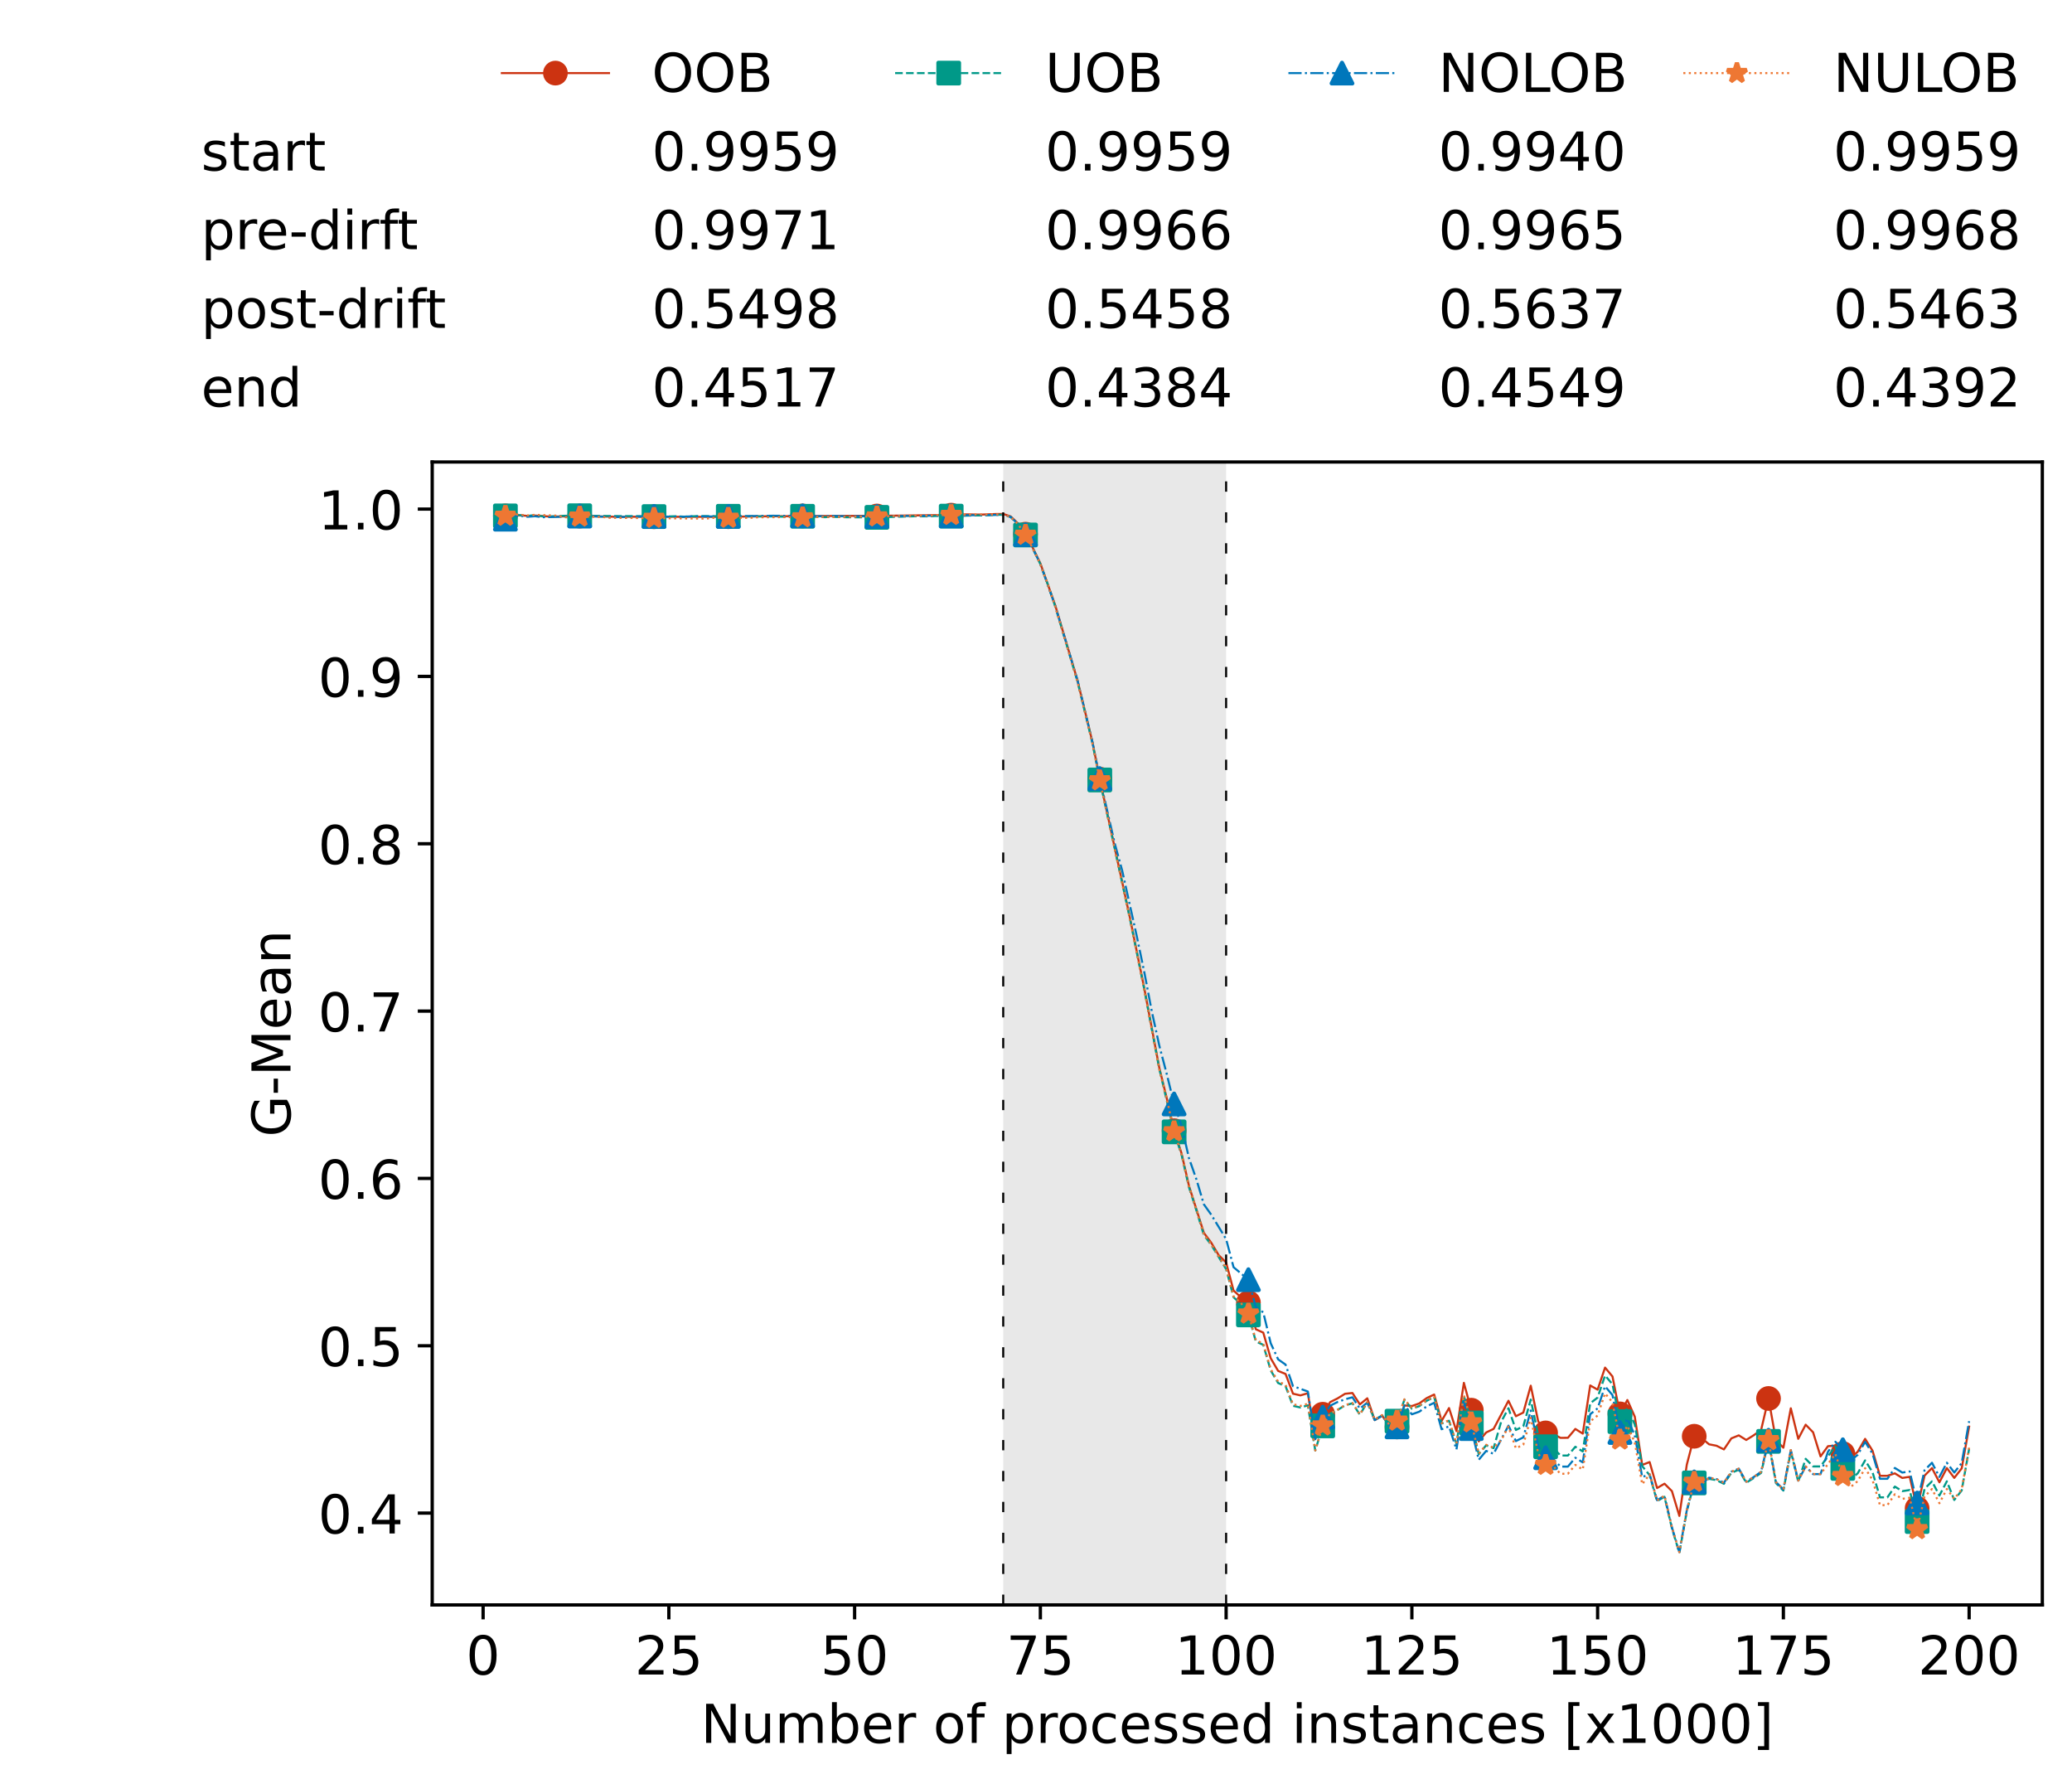 <?xml version="1.0" encoding="utf-8" standalone="no"?>
<!DOCTYPE svg PUBLIC "-//W3C//DTD SVG 1.1//EN"
  "http://www.w3.org/Graphics/SVG/1.1/DTD/svg11.dtd">
<!-- Created with matplotlib (https://matplotlib.org/) -->
<svg height="432.615pt" version="1.1" viewBox="0 0 502.65 432.615" width="502.65pt" xmlns="http://www.w3.org/2000/svg" xmlns:xlink="http://www.w3.org/1999/xlink">
 <defs>
  <style type="text/css">*{stroke-linecap:butt;stroke-linejoin:round;}</style>
 </defs>
 <g id="figure_1">
  <g id="patch_1">
   <path d="M 0 432.615 
L 502.65 432.615 
L 502.65 0 
L 0 0 
z
" style="fill:#ffffff;"/>
  </g>
  <g id="axes_1">
   <g id="patch_2">
    <path d="M 104.85 389.252 
L 495.45 389.252 
L 495.45 112.052 
L 104.85 112.052 
z
" style="fill:#ffffff;"/>
   </g>
   <g id="patch_3">
    <path clip-path="url(#pbbb0f09515)" d="M 297.446 389.252 
L 297.446 112.052 
L 243.372 112.052 
L 243.372 389.252 
z
" style="fill:#d3d3d3;opacity:0.5;"/>
   </g>
   <g id="matplotlib.axis_1">
    <g id="xtick_1">
     <g id="line2d_1">
      <defs>
       <path d="M 0 0 
L 0 3.5 
" id="mdbb6f13e90" style="stroke:#000000;stroke-width:0.8;"/>
      </defs>
      <g>
       <use style="stroke:#000000;stroke-width:0.8;" x="117.197" xlink:href="#mdbb6f13e90" y="389.252"/>
      </g>
     </g>
     <g id="text_1">
      <!-- 0 -->
      <g transform="translate(113.061 406.13)scale(0.13 -0.13)">
       <defs>
        <path d="M 31.781 66.406 
Q 24.172 66.406 20.328 58.906 
Q 16.5 51.422 16.5 36.375 
Q 16.5 21.391 20.328 13.891 
Q 24.172 6.391 31.781 6.391 
Q 39.453 6.391 43.281 13.891 
Q 47.125 21.391 47.125 36.375 
Q 47.125 51.422 43.281 58.906 
Q 39.453 66.406 31.781 66.406 
z
M 31.781 74.219 
Q 44.047 74.219 50.516 64.516 
Q 56.984 54.828 56.984 36.375 
Q 56.984 17.969 50.516 8.266 
Q 44.047 -1.422 31.781 -1.422 
Q 19.531 -1.422 13.062 8.266 
Q 6.594 17.969 6.594 36.375 
Q 6.594 54.828 13.062 64.516 
Q 19.531 74.219 31.781 74.219 
z
" id="DejaVuSans-48"/>
       </defs>
       <use xlink:href="#DejaVuSans-48"/>
      </g>
     </g>
    </g>
    <g id="xtick_2">
     <g id="line2d_2">
      <g>
       <use style="stroke:#000000;stroke-width:0.8;" x="162.259" xlink:href="#mdbb6f13e90" y="389.252"/>
      </g>
     </g>
     <g id="text_2">
      <!-- 25 -->
      <g transform="translate(153.988 406.13)scale(0.13 -0.13)">
       <defs>
        <path d="M 19.188 8.297 
L 53.609 8.297 
L 53.609 0 
L 7.328 0 
L 7.328 8.297 
Q 12.938 14.109 22.625 23.891 
Q 32.328 33.688 34.812 36.531 
Q 39.547 41.844 41.422 45.531 
Q 43.312 49.219 43.312 52.781 
Q 43.312 58.594 39.234 62.25 
Q 35.156 65.922 28.609 65.922 
Q 23.969 65.922 18.812 64.312 
Q 13.672 62.703 7.812 59.422 
L 7.812 69.391 
Q 13.766 71.781 18.938 73 
Q 24.125 74.219 28.422 74.219 
Q 39.75 74.219 46.484 68.547 
Q 53.219 62.891 53.219 53.422 
Q 53.219 48.922 51.531 44.891 
Q 49.859 40.875 45.406 35.406 
Q 44.188 33.984 37.641 27.219 
Q 31.109 20.453 19.188 8.297 
z
" id="DejaVuSans-50"/>
        <path d="M 10.797 72.906 
L 49.516 72.906 
L 49.516 64.594 
L 19.828 64.594 
L 19.828 46.734 
Q 21.969 47.469 24.109 47.828 
Q 26.266 48.188 28.422 48.188 
Q 40.625 48.188 47.75 41.5 
Q 54.891 34.812 54.891 23.391 
Q 54.891 11.625 47.562 5.094 
Q 40.234 -1.422 26.906 -1.422 
Q 22.312 -1.422 17.547 -0.641 
Q 12.797 0.141 7.719 1.703 
L 7.719 11.625 
Q 12.109 9.234 16.797 8.062 
Q 21.484 6.891 26.703 6.891 
Q 35.156 6.891 40.078 11.328 
Q 45.016 15.766 45.016 23.391 
Q 45.016 31 40.078 35.438 
Q 35.156 39.891 26.703 39.891 
Q 22.75 39.891 18.812 39.016 
Q 14.891 38.141 10.797 36.281 
z
" id="DejaVuSans-53"/>
       </defs>
       <use xlink:href="#DejaVuSans-50"/>
       <use x="63.623" xlink:href="#DejaVuSans-53"/>
      </g>
     </g>
    </g>
    <g id="xtick_3">
     <g id="line2d_3">
      <g>
       <use style="stroke:#000000;stroke-width:0.8;" x="207.322" xlink:href="#mdbb6f13e90" y="389.252"/>
      </g>
     </g>
     <g id="text_3">
      <!-- 50 -->
      <g transform="translate(199.05 406.13)scale(0.13 -0.13)">
       <use xlink:href="#DejaVuSans-53"/>
       <use x="63.623" xlink:href="#DejaVuSans-48"/>
      </g>
     </g>
    </g>
    <g id="xtick_4">
     <g id="line2d_4">
      <g>
       <use style="stroke:#000000;stroke-width:0.8;" x="252.384" xlink:href="#mdbb6f13e90" y="389.252"/>
      </g>
     </g>
     <g id="text_4">
      <!-- 75 -->
      <g transform="translate(244.113 406.13)scale(0.13 -0.13)">
       <defs>
        <path d="M 8.203 72.906 
L 55.078 72.906 
L 55.078 68.703 
L 28.609 0 
L 18.312 0 
L 43.219 64.594 
L 8.203 64.594 
z
" id="DejaVuSans-55"/>
       </defs>
       <use xlink:href="#DejaVuSans-55"/>
       <use x="63.623" xlink:href="#DejaVuSans-53"/>
      </g>
     </g>
    </g>
    <g id="xtick_5">
     <g id="line2d_5">
      <g>
       <use style="stroke:#000000;stroke-width:0.8;" x="297.446" xlink:href="#mdbb6f13e90" y="389.252"/>
      </g>
     </g>
     <g id="text_5">
      <!-- 100 -->
      <g transform="translate(285.039 406.13)scale(0.13 -0.13)">
       <defs>
        <path d="M 12.406 8.297 
L 28.516 8.297 
L 28.516 63.922 
L 10.984 60.406 
L 10.984 69.391 
L 28.422 72.906 
L 38.281 72.906 
L 38.281 8.297 
L 54.391 8.297 
L 54.391 0 
L 12.406 0 
z
" id="DejaVuSans-49"/>
       </defs>
       <use xlink:href="#DejaVuSans-49"/>
       <use x="63.623" xlink:href="#DejaVuSans-48"/>
       <use x="127.246" xlink:href="#DejaVuSans-48"/>
      </g>
     </g>
    </g>
    <g id="xtick_6">
     <g id="line2d_6">
      <g>
       <use style="stroke:#000000;stroke-width:0.8;" x="342.509" xlink:href="#mdbb6f13e90" y="389.252"/>
      </g>
     </g>
     <g id="text_6">
      <!-- 125 -->
      <g transform="translate(330.102 406.13)scale(0.13 -0.13)">
       <use xlink:href="#DejaVuSans-49"/>
       <use x="63.623" xlink:href="#DejaVuSans-50"/>
       <use x="127.246" xlink:href="#DejaVuSans-53"/>
      </g>
     </g>
    </g>
    <g id="xtick_7">
     <g id="line2d_7">
      <g>
       <use style="stroke:#000000;stroke-width:0.8;" x="387.571" xlink:href="#mdbb6f13e90" y="389.252"/>
      </g>
     </g>
     <g id="text_7">
      <!-- 150 -->
      <g transform="translate(375.164 406.13)scale(0.13 -0.13)">
       <use xlink:href="#DejaVuSans-49"/>
       <use x="63.623" xlink:href="#DejaVuSans-53"/>
       <use x="127.246" xlink:href="#DejaVuSans-48"/>
      </g>
     </g>
    </g>
    <g id="xtick_8">
     <g id="line2d_8">
      <g>
       <use style="stroke:#000000;stroke-width:0.8;" x="432.633" xlink:href="#mdbb6f13e90" y="389.252"/>
      </g>
     </g>
     <g id="text_8">
      <!-- 175 -->
      <g transform="translate(420.226 406.13)scale(0.13 -0.13)">
       <use xlink:href="#DejaVuSans-49"/>
       <use x="63.623" xlink:href="#DejaVuSans-55"/>
       <use x="127.246" xlink:href="#DejaVuSans-53"/>
      </g>
     </g>
    </g>
    <g id="xtick_9">
     <g id="line2d_9">
      <g>
       <use style="stroke:#000000;stroke-width:0.8;" x="477.695" xlink:href="#mdbb6f13e90" y="389.252"/>
      </g>
     </g>
     <g id="text_9">
      <!-- 200 -->
      <g transform="translate(465.289 406.13)scale(0.13 -0.13)">
       <use xlink:href="#DejaVuSans-50"/>
       <use x="63.623" xlink:href="#DejaVuSans-48"/>
       <use x="127.246" xlink:href="#DejaVuSans-48"/>
      </g>
     </g>
    </g>
    <g id="text_10">
     <!-- Number of processed instances [x1000] -->
     <g transform="translate(170.025 422.711)scale(0.13 -0.13)">
      <defs>
       <path d="M 9.812 72.906 
L 23.094 72.906 
L 55.422 11.922 
L 55.422 72.906 
L 64.984 72.906 
L 64.984 0 
L 51.703 0 
L 19.391 60.984 
L 19.391 0 
L 9.812 0 
z
" id="DejaVuSans-78"/>
       <path d="M 8.5 21.578 
L 8.5 54.688 
L 17.484 54.688 
L 17.484 21.922 
Q 17.484 14.156 20.5 10.266 
Q 23.531 6.391 29.594 6.391 
Q 36.859 6.391 41.078 11.031 
Q 45.312 15.672 45.312 23.688 
L 45.312 54.688 
L 54.297 54.688 
L 54.297 0 
L 45.312 0 
L 45.312 8.406 
Q 42.047 3.422 37.719 1 
Q 33.406 -1.422 27.688 -1.422 
Q 18.266 -1.422 13.375 4.438 
Q 8.5 10.297 8.5 21.578 
z
M 31.109 56 
z
" id="DejaVuSans-117"/>
       <path d="M 52 44.188 
Q 55.375 50.25 60.062 53.125 
Q 64.75 56 71.094 56 
Q 79.641 56 84.281 50.016 
Q 88.922 44.047 88.922 33.016 
L 88.922 0 
L 79.891 0 
L 79.891 32.719 
Q 79.891 40.578 77.094 44.375 
Q 74.312 48.188 68.609 48.188 
Q 61.625 48.188 57.562 43.547 
Q 53.516 38.922 53.516 30.906 
L 53.516 0 
L 44.484 0 
L 44.484 32.719 
Q 44.484 40.625 41.703 44.406 
Q 38.922 48.188 33.109 48.188 
Q 26.219 48.188 22.156 43.531 
Q 18.109 38.875 18.109 30.906 
L 18.109 0 
L 9.078 0 
L 9.078 54.688 
L 18.109 54.688 
L 18.109 46.188 
Q 21.188 51.219 25.484 53.609 
Q 29.781 56 35.688 56 
Q 41.656 56 45.828 52.969 
Q 50 49.953 52 44.188 
z
" id="DejaVuSans-109"/>
       <path d="M 48.688 27.297 
Q 48.688 37.203 44.609 42.844 
Q 40.531 48.484 33.406 48.484 
Q 26.266 48.484 22.188 42.844 
Q 18.109 37.203 18.109 27.297 
Q 18.109 17.391 22.188 11.75 
Q 26.266 6.109 33.406 6.109 
Q 40.531 6.109 44.609 11.75 
Q 48.688 17.391 48.688 27.297 
z
M 18.109 46.391 
Q 20.953 51.266 25.266 53.625 
Q 29.594 56 35.594 56 
Q 45.562 56 51.781 48.094 
Q 58.016 40.188 58.016 27.297 
Q 58.016 14.406 51.781 6.484 
Q 45.562 -1.422 35.594 -1.422 
Q 29.594 -1.422 25.266 0.953 
Q 20.953 3.328 18.109 8.203 
L 18.109 0 
L 9.078 0 
L 9.078 75.984 
L 18.109 75.984 
z
" id="DejaVuSans-98"/>
       <path d="M 56.203 29.594 
L 56.203 25.203 
L 14.891 25.203 
Q 15.484 15.922 20.484 11.062 
Q 25.484 6.203 34.422 6.203 
Q 39.594 6.203 44.453 7.469 
Q 49.312 8.734 54.109 11.281 
L 54.109 2.781 
Q 49.266 0.734 44.188 -0.344 
Q 39.109 -1.422 33.891 -1.422 
Q 20.797 -1.422 13.156 6.188 
Q 5.516 13.812 5.516 26.812 
Q 5.516 40.234 12.766 48.109 
Q 20.016 56 32.328 56 
Q 43.359 56 49.781 48.891 
Q 56.203 41.797 56.203 29.594 
z
M 47.219 32.234 
Q 47.125 39.594 43.094 43.984 
Q 39.062 48.391 32.422 48.391 
Q 24.906 48.391 20.391 44.141 
Q 15.875 39.891 15.188 32.172 
z
" id="DejaVuSans-101"/>
       <path d="M 41.109 46.297 
Q 39.594 47.172 37.812 47.578 
Q 36.031 48 33.891 48 
Q 26.266 48 22.188 43.047 
Q 18.109 38.094 18.109 28.812 
L 18.109 0 
L 9.078 0 
L 9.078 54.688 
L 18.109 54.688 
L 18.109 46.188 
Q 20.953 51.172 25.484 53.578 
Q 30.031 56 36.531 56 
Q 37.453 56 38.578 55.875 
Q 39.703 55.766 41.062 55.516 
z
" id="DejaVuSans-114"/>
       <path id="DejaVuSans-32"/>
       <path d="M 30.609 48.391 
Q 23.391 48.391 19.188 42.75 
Q 14.984 37.109 14.984 27.297 
Q 14.984 17.484 19.156 11.844 
Q 23.344 6.203 30.609 6.203 
Q 37.797 6.203 41.984 11.859 
Q 46.188 17.531 46.188 27.297 
Q 46.188 37.016 41.984 42.703 
Q 37.797 48.391 30.609 48.391 
z
M 30.609 56 
Q 42.328 56 49.016 48.375 
Q 55.719 40.766 55.719 27.297 
Q 55.719 13.875 49.016 6.219 
Q 42.328 -1.422 30.609 -1.422 
Q 18.844 -1.422 12.172 6.219 
Q 5.516 13.875 5.516 27.297 
Q 5.516 40.766 12.172 48.375 
Q 18.844 56 30.609 56 
z
" id="DejaVuSans-111"/>
       <path d="M 37.109 75.984 
L 37.109 68.5 
L 28.516 68.5 
Q 23.688 68.5 21.797 66.547 
Q 19.922 64.594 19.922 59.516 
L 19.922 54.688 
L 34.719 54.688 
L 34.719 47.703 
L 19.922 47.703 
L 19.922 0 
L 10.891 0 
L 10.891 47.703 
L 2.297 47.703 
L 2.297 54.688 
L 10.891 54.688 
L 10.891 58.5 
Q 10.891 67.625 15.141 71.797 
Q 19.391 75.984 28.609 75.984 
z
" id="DejaVuSans-102"/>
       <path d="M 18.109 8.203 
L 18.109 -20.797 
L 9.078 -20.797 
L 9.078 54.688 
L 18.109 54.688 
L 18.109 46.391 
Q 20.953 51.266 25.266 53.625 
Q 29.594 56 35.594 56 
Q 45.562 56 51.781 48.094 
Q 58.016 40.188 58.016 27.297 
Q 58.016 14.406 51.781 6.484 
Q 45.562 -1.422 35.594 -1.422 
Q 29.594 -1.422 25.266 0.953 
Q 20.953 3.328 18.109 8.203 
z
M 48.688 27.297 
Q 48.688 37.203 44.609 42.844 
Q 40.531 48.484 33.406 48.484 
Q 26.266 48.484 22.188 42.844 
Q 18.109 37.203 18.109 27.297 
Q 18.109 17.391 22.188 11.75 
Q 26.266 6.109 33.406 6.109 
Q 40.531 6.109 44.609 11.75 
Q 48.688 17.391 48.688 27.297 
z
" id="DejaVuSans-112"/>
       <path d="M 48.781 52.594 
L 48.781 44.188 
Q 44.969 46.297 41.141 47.344 
Q 37.312 48.391 33.406 48.391 
Q 24.656 48.391 19.812 42.844 
Q 14.984 37.312 14.984 27.297 
Q 14.984 17.281 19.812 11.734 
Q 24.656 6.203 33.406 6.203 
Q 37.312 6.203 41.141 7.25 
Q 44.969 8.297 48.781 10.406 
L 48.781 2.094 
Q 45.016 0.344 40.984 -0.531 
Q 36.969 -1.422 32.422 -1.422 
Q 20.062 -1.422 12.781 6.344 
Q 5.516 14.109 5.516 27.297 
Q 5.516 40.672 12.859 48.328 
Q 20.219 56 33.016 56 
Q 37.156 56 41.109 55.141 
Q 45.062 54.297 48.781 52.594 
z
" id="DejaVuSans-99"/>
       <path d="M 44.281 53.078 
L 44.281 44.578 
Q 40.484 46.531 36.375 47.5 
Q 32.281 48.484 27.875 48.484 
Q 21.188 48.484 17.844 46.438 
Q 14.5 44.391 14.5 40.281 
Q 14.5 37.156 16.891 35.375 
Q 19.281 33.594 26.516 31.984 
L 29.594 31.297 
Q 39.156 29.25 43.188 25.516 
Q 47.219 21.781 47.219 15.094 
Q 47.219 7.469 41.188 3.016 
Q 35.156 -1.422 24.609 -1.422 
Q 20.219 -1.422 15.453 -0.562 
Q 10.688 0.297 5.422 2 
L 5.422 11.281 
Q 10.406 8.688 15.234 7.391 
Q 20.062 6.109 24.812 6.109 
Q 31.156 6.109 34.562 8.281 
Q 37.984 10.453 37.984 14.406 
Q 37.984 18.062 35.516 20.016 
Q 33.062 21.969 24.703 23.781 
L 21.578 24.516 
Q 13.234 26.266 9.516 29.906 
Q 5.812 33.547 5.812 39.891 
Q 5.812 47.609 11.281 51.797 
Q 16.75 56 26.812 56 
Q 31.781 56 36.172 55.266 
Q 40.578 54.547 44.281 53.078 
z
" id="DejaVuSans-115"/>
       <path d="M 45.406 46.391 
L 45.406 75.984 
L 54.391 75.984 
L 54.391 0 
L 45.406 0 
L 45.406 8.203 
Q 42.578 3.328 38.25 0.953 
Q 33.938 -1.422 27.875 -1.422 
Q 17.969 -1.422 11.734 6.484 
Q 5.516 14.406 5.516 27.297 
Q 5.516 40.188 11.734 48.094 
Q 17.969 56 27.875 56 
Q 33.938 56 38.25 53.625 
Q 42.578 51.266 45.406 46.391 
z
M 14.797 27.297 
Q 14.797 17.391 18.875 11.75 
Q 22.953 6.109 30.078 6.109 
Q 37.203 6.109 41.297 11.75 
Q 45.406 17.391 45.406 27.297 
Q 45.406 37.203 41.297 42.844 
Q 37.203 48.484 30.078 48.484 
Q 22.953 48.484 18.875 42.844 
Q 14.797 37.203 14.797 27.297 
z
" id="DejaVuSans-100"/>
       <path d="M 9.422 54.688 
L 18.406 54.688 
L 18.406 0 
L 9.422 0 
z
M 9.422 75.984 
L 18.406 75.984 
L 18.406 64.594 
L 9.422 64.594 
z
" id="DejaVuSans-105"/>
       <path d="M 54.891 33.016 
L 54.891 0 
L 45.906 0 
L 45.906 32.719 
Q 45.906 40.484 42.875 44.328 
Q 39.844 48.188 33.797 48.188 
Q 26.516 48.188 22.312 43.547 
Q 18.109 38.922 18.109 30.906 
L 18.109 0 
L 9.078 0 
L 9.078 54.688 
L 18.109 54.688 
L 18.109 46.188 
Q 21.344 51.125 25.703 53.562 
Q 30.078 56 35.797 56 
Q 45.219 56 50.047 50.172 
Q 54.891 44.344 54.891 33.016 
z
" id="DejaVuSans-110"/>
       <path d="M 18.312 70.219 
L 18.312 54.688 
L 36.812 54.688 
L 36.812 47.703 
L 18.312 47.703 
L 18.312 18.016 
Q 18.312 11.328 20.141 9.422 
Q 21.969 7.516 27.594 7.516 
L 36.812 7.516 
L 36.812 0 
L 27.594 0 
Q 17.188 0 13.234 3.875 
Q 9.281 7.766 9.281 18.016 
L 9.281 47.703 
L 2.688 47.703 
L 2.688 54.688 
L 9.281 54.688 
L 9.281 70.219 
z
" id="DejaVuSans-116"/>
       <path d="M 34.281 27.484 
Q 23.391 27.484 19.188 25 
Q 14.984 22.516 14.984 16.5 
Q 14.984 11.719 18.141 8.906 
Q 21.297 6.109 26.703 6.109 
Q 34.188 6.109 38.703 11.406 
Q 43.219 16.703 43.219 25.484 
L 43.219 27.484 
z
M 52.203 31.203 
L 52.203 0 
L 43.219 0 
L 43.219 8.297 
Q 40.141 3.328 35.547 0.953 
Q 30.953 -1.422 24.312 -1.422 
Q 15.922 -1.422 10.953 3.297 
Q 6 8.016 6 15.922 
Q 6 25.141 12.172 29.828 
Q 18.359 34.516 30.609 34.516 
L 43.219 34.516 
L 43.219 35.406 
Q 43.219 41.609 39.141 45 
Q 35.062 48.391 27.688 48.391 
Q 23 48.391 18.547 47.266 
Q 14.109 46.141 10.016 43.891 
L 10.016 52.203 
Q 14.938 54.109 19.578 55.047 
Q 24.219 56 28.609 56 
Q 40.484 56 46.344 49.844 
Q 52.203 43.703 52.203 31.203 
z
" id="DejaVuSans-97"/>
       <path d="M 8.594 75.984 
L 29.297 75.984 
L 29.297 69 
L 17.578 69 
L 17.578 -6.203 
L 29.297 -6.203 
L 29.297 -13.188 
L 8.594 -13.188 
z
" id="DejaVuSans-91"/>
       <path d="M 54.891 54.688 
L 35.109 28.078 
L 55.906 0 
L 45.312 0 
L 29.391 21.484 
L 13.484 0 
L 2.875 0 
L 24.125 28.609 
L 4.688 54.688 
L 15.281 54.688 
L 29.781 35.203 
L 44.281 54.688 
z
" id="DejaVuSans-120"/>
       <path d="M 30.422 75.984 
L 30.422 -13.188 
L 9.719 -13.188 
L 9.719 -6.203 
L 21.391 -6.203 
L 21.391 69 
L 9.719 69 
L 9.719 75.984 
z
" id="DejaVuSans-93"/>
      </defs>
      <use xlink:href="#DejaVuSans-78"/>
      <use x="74.805" xlink:href="#DejaVuSans-117"/>
      <use x="138.184" xlink:href="#DejaVuSans-109"/>
      <use x="235.596" xlink:href="#DejaVuSans-98"/>
      <use x="299.072" xlink:href="#DejaVuSans-101"/>
      <use x="360.596" xlink:href="#DejaVuSans-114"/>
      <use x="401.709" xlink:href="#DejaVuSans-32"/>
      <use x="433.496" xlink:href="#DejaVuSans-111"/>
      <use x="494.678" xlink:href="#DejaVuSans-102"/>
      <use x="529.883" xlink:href="#DejaVuSans-32"/>
      <use x="561.67" xlink:href="#DejaVuSans-112"/>
      <use x="625.146" xlink:href="#DejaVuSans-114"/>
      <use x="664.01" xlink:href="#DejaVuSans-111"/>
      <use x="725.191" xlink:href="#DejaVuSans-99"/>
      <use x="780.172" xlink:href="#DejaVuSans-101"/>
      <use x="841.695" xlink:href="#DejaVuSans-115"/>
      <use x="893.795" xlink:href="#DejaVuSans-115"/>
      <use x="945.895" xlink:href="#DejaVuSans-101"/>
      <use x="1007.418" xlink:href="#DejaVuSans-100"/>
      <use x="1070.895" xlink:href="#DejaVuSans-32"/>
      <use x="1102.682" xlink:href="#DejaVuSans-105"/>
      <use x="1130.465" xlink:href="#DejaVuSans-110"/>
      <use x="1193.844" xlink:href="#DejaVuSans-115"/>
      <use x="1245.943" xlink:href="#DejaVuSans-116"/>
      <use x="1285.152" xlink:href="#DejaVuSans-97"/>
      <use x="1346.432" xlink:href="#DejaVuSans-110"/>
      <use x="1409.811" xlink:href="#DejaVuSans-99"/>
      <use x="1464.791" xlink:href="#DejaVuSans-101"/>
      <use x="1526.314" xlink:href="#DejaVuSans-115"/>
      <use x="1578.414" xlink:href="#DejaVuSans-32"/>
      <use x="1610.201" xlink:href="#DejaVuSans-91"/>
      <use x="1649.215" xlink:href="#DejaVuSans-120"/>
      <use x="1708.395" xlink:href="#DejaVuSans-49"/>
      <use x="1772.018" xlink:href="#DejaVuSans-48"/>
      <use x="1835.641" xlink:href="#DejaVuSans-48"/>
      <use x="1899.264" xlink:href="#DejaVuSans-48"/>
      <use x="1962.887" xlink:href="#DejaVuSans-93"/>
     </g>
    </g>
   </g>
   <g id="matplotlib.axis_2">
    <g id="ytick_1">
     <g id="line2d_10">
      <defs>
       <path d="M 0 0 
L -3.5 0 
" id="m84032cc94d" style="stroke:#000000;stroke-width:0.8;"/>
      </defs>
      <g>
       <use style="stroke:#000000;stroke-width:0.8;" x="104.85" xlink:href="#m84032cc94d" y="366.976"/>
      </g>
     </g>
     <g id="text_11">
      <!-- 0.4 -->
      <g transform="translate(77.176 371.915)scale(0.13 -0.13)">
       <defs>
        <path d="M 10.688 12.406 
L 21 12.406 
L 21 0 
L 10.688 0 
z
" id="DejaVuSans-46"/>
        <path d="M 37.797 64.312 
L 12.891 25.391 
L 37.797 25.391 
z
M 35.203 72.906 
L 47.609 72.906 
L 47.609 25.391 
L 58.016 25.391 
L 58.016 17.188 
L 47.609 17.188 
L 47.609 0 
L 37.797 0 
L 37.797 17.188 
L 4.891 17.188 
L 4.891 26.703 
z
" id="DejaVuSans-52"/>
       </defs>
       <use xlink:href="#DejaVuSans-48"/>
       <use x="63.623" xlink:href="#DejaVuSans-46"/>
       <use x="95.41" xlink:href="#DejaVuSans-52"/>
      </g>
     </g>
    </g>
    <g id="ytick_2">
     <g id="line2d_11">
      <g>
       <use style="stroke:#000000;stroke-width:0.8;" x="104.85" xlink:href="#m84032cc94d" y="326.392"/>
      </g>
     </g>
     <g id="text_12">
      <!-- 0.5 -->
      <g transform="translate(77.176 331.331)scale(0.13 -0.13)">
       <use xlink:href="#DejaVuSans-48"/>
       <use x="63.623" xlink:href="#DejaVuSans-46"/>
       <use x="95.41" xlink:href="#DejaVuSans-53"/>
      </g>
     </g>
    </g>
    <g id="ytick_3">
     <g id="line2d_12">
      <g>
       <use style="stroke:#000000;stroke-width:0.8;" x="104.85" xlink:href="#m84032cc94d" y="285.808"/>
      </g>
     </g>
     <g id="text_13">
      <!-- 0.6 -->
      <g transform="translate(77.176 290.747)scale(0.13 -0.13)">
       <defs>
        <path d="M 33.016 40.375 
Q 26.375 40.375 22.484 35.828 
Q 18.609 31.297 18.609 23.391 
Q 18.609 15.531 22.484 10.953 
Q 26.375 6.391 33.016 6.391 
Q 39.656 6.391 43.531 10.953 
Q 47.406 15.531 47.406 23.391 
Q 47.406 31.297 43.531 35.828 
Q 39.656 40.375 33.016 40.375 
z
M 52.594 71.297 
L 52.594 62.312 
Q 48.875 64.062 45.094 64.984 
Q 41.312 65.922 37.594 65.922 
Q 27.828 65.922 22.672 59.328 
Q 17.531 52.734 16.797 39.406 
Q 19.672 43.656 24.016 45.922 
Q 28.375 48.188 33.594 48.188 
Q 44.578 48.188 50.953 41.516 
Q 57.328 34.859 57.328 23.391 
Q 57.328 12.156 50.688 5.359 
Q 44.047 -1.422 33.016 -1.422 
Q 20.359 -1.422 13.672 8.266 
Q 6.984 17.969 6.984 36.375 
Q 6.984 53.656 15.188 63.938 
Q 23.391 74.219 37.203 74.219 
Q 40.922 74.219 44.703 73.484 
Q 48.484 72.75 52.594 71.297 
z
" id="DejaVuSans-54"/>
       </defs>
       <use xlink:href="#DejaVuSans-48"/>
       <use x="63.623" xlink:href="#DejaVuSans-46"/>
       <use x="95.41" xlink:href="#DejaVuSans-54"/>
      </g>
     </g>
    </g>
    <g id="ytick_4">
     <g id="line2d_13">
      <g>
       <use style="stroke:#000000;stroke-width:0.8;" x="104.85" xlink:href="#m84032cc94d" y="245.223"/>
      </g>
     </g>
     <g id="text_14">
      <!-- 0.7 -->
      <g transform="translate(77.176 250.162)scale(0.13 -0.13)">
       <use xlink:href="#DejaVuSans-48"/>
       <use x="63.623" xlink:href="#DejaVuSans-46"/>
       <use x="95.41" xlink:href="#DejaVuSans-55"/>
      </g>
     </g>
    </g>
    <g id="ytick_5">
     <g id="line2d_14">
      <g>
       <use style="stroke:#000000;stroke-width:0.8;" x="104.85" xlink:href="#m84032cc94d" y="204.639"/>
      </g>
     </g>
     <g id="text_15">
      <!-- 0.8 -->
      <g transform="translate(77.176 209.578)scale(0.13 -0.13)">
       <defs>
        <path d="M 31.781 34.625 
Q 24.75 34.625 20.719 30.859 
Q 16.703 27.094 16.703 20.516 
Q 16.703 13.922 20.719 10.156 
Q 24.75 6.391 31.781 6.391 
Q 38.812 6.391 42.859 10.172 
Q 46.922 13.969 46.922 20.516 
Q 46.922 27.094 42.891 30.859 
Q 38.875 34.625 31.781 34.625 
z
M 21.922 38.812 
Q 15.578 40.375 12.031 44.719 
Q 8.5 49.078 8.5 55.328 
Q 8.5 64.062 14.719 69.141 
Q 20.953 74.219 31.781 74.219 
Q 42.672 74.219 48.875 69.141 
Q 55.078 64.062 55.078 55.328 
Q 55.078 49.078 51.531 44.719 
Q 48 40.375 41.703 38.812 
Q 48.828 37.156 52.797 32.312 
Q 56.781 27.484 56.781 20.516 
Q 56.781 9.906 50.312 4.234 
Q 43.844 -1.422 31.781 -1.422 
Q 19.734 -1.422 13.25 4.234 
Q 6.781 9.906 6.781 20.516 
Q 6.781 27.484 10.781 32.312 
Q 14.797 37.156 21.922 38.812 
z
M 18.312 54.391 
Q 18.312 48.734 21.844 45.562 
Q 25.391 42.391 31.781 42.391 
Q 38.141 42.391 41.719 45.562 
Q 45.312 48.734 45.312 54.391 
Q 45.312 60.062 41.719 63.234 
Q 38.141 66.406 31.781 66.406 
Q 25.391 66.406 21.844 63.234 
Q 18.312 60.062 18.312 54.391 
z
" id="DejaVuSans-56"/>
       </defs>
       <use xlink:href="#DejaVuSans-48"/>
       <use x="63.623" xlink:href="#DejaVuSans-46"/>
       <use x="95.41" xlink:href="#DejaVuSans-56"/>
      </g>
     </g>
    </g>
    <g id="ytick_6">
     <g id="line2d_15">
      <g>
       <use style="stroke:#000000;stroke-width:0.8;" x="104.85" xlink:href="#m84032cc94d" y="164.054"/>
      </g>
     </g>
     <g id="text_16">
      <!-- 0.9 -->
      <g transform="translate(77.176 168.993)scale(0.13 -0.13)">
       <defs>
        <path d="M 10.984 1.516 
L 10.984 10.5 
Q 14.703 8.734 18.5 7.812 
Q 22.312 6.891 25.984 6.891 
Q 35.75 6.891 40.891 13.453 
Q 46.047 20.016 46.781 33.406 
Q 43.953 29.203 39.594 26.953 
Q 35.25 24.703 29.984 24.703 
Q 19.047 24.703 12.672 31.312 
Q 6.297 37.938 6.297 49.422 
Q 6.297 60.641 12.938 67.422 
Q 19.578 74.219 30.609 74.219 
Q 43.266 74.219 49.922 64.516 
Q 56.594 54.828 56.594 36.375 
Q 56.594 19.141 48.406 8.859 
Q 40.234 -1.422 26.422 -1.422 
Q 22.703 -1.422 18.891 -0.688 
Q 15.094 0.047 10.984 1.516 
z
M 30.609 32.422 
Q 37.25 32.422 41.125 36.953 
Q 45.016 41.5 45.016 49.422 
Q 45.016 57.281 41.125 61.844 
Q 37.25 66.406 30.609 66.406 
Q 23.969 66.406 20.094 61.844 
Q 16.219 57.281 16.219 49.422 
Q 16.219 41.5 20.094 36.953 
Q 23.969 32.422 30.609 32.422 
z
" id="DejaVuSans-57"/>
       </defs>
       <use xlink:href="#DejaVuSans-48"/>
       <use x="63.623" xlink:href="#DejaVuSans-46"/>
       <use x="95.41" xlink:href="#DejaVuSans-57"/>
      </g>
     </g>
    </g>
    <g id="ytick_7">
     <g id="line2d_16">
      <g>
       <use style="stroke:#000000;stroke-width:0.8;" x="104.85" xlink:href="#m84032cc94d" y="123.47"/>
      </g>
     </g>
     <g id="text_17">
      <!-- 1.0 -->
      <g transform="translate(77.176 128.409)scale(0.13 -0.13)">
       <use xlink:href="#DejaVuSans-49"/>
       <use x="63.623" xlink:href="#DejaVuSans-46"/>
       <use x="95.41" xlink:href="#DejaVuSans-48"/>
      </g>
     </g>
    </g>
    <g id="text_18">
     <!-- G-Mean -->
     <g transform="translate(70.472 275.744)rotate(-90)scale(0.13 -0.13)">
      <defs>
       <path d="M 59.516 10.406 
L 59.516 29.984 
L 43.406 29.984 
L 43.406 38.094 
L 69.281 38.094 
L 69.281 6.781 
Q 63.578 2.734 56.688 0.656 
Q 49.812 -1.422 42 -1.422 
Q 24.906 -1.422 15.25 8.562 
Q 5.609 18.562 5.609 36.375 
Q 5.609 54.25 15.25 64.234 
Q 24.906 74.219 42 74.219 
Q 49.125 74.219 55.547 72.453 
Q 61.969 70.703 67.391 67.281 
L 67.391 56.781 
Q 61.922 61.422 55.766 63.766 
Q 49.609 66.109 42.828 66.109 
Q 29.438 66.109 22.719 58.641 
Q 16.016 51.172 16.016 36.375 
Q 16.016 21.625 22.719 14.156 
Q 29.438 6.688 42.828 6.688 
Q 48.047 6.688 52.141 7.594 
Q 56.25 8.5 59.516 10.406 
z
" id="DejaVuSans-71"/>
       <path d="M 4.891 31.391 
L 31.203 31.391 
L 31.203 23.391 
L 4.891 23.391 
z
" id="DejaVuSans-45"/>
       <path d="M 9.812 72.906 
L 24.516 72.906 
L 43.109 23.297 
L 61.812 72.906 
L 76.516 72.906 
L 76.516 0 
L 66.891 0 
L 66.891 64.016 
L 48.094 14.016 
L 38.188 14.016 
L 19.391 64.016 
L 19.391 0 
L 9.812 0 
z
" id="DejaVuSans-77"/>
      </defs>
      <use xlink:href="#DejaVuSans-71"/>
      <use x="77.49" xlink:href="#DejaVuSans-45"/>
      <use x="113.574" xlink:href="#DejaVuSans-77"/>
      <use x="199.854" xlink:href="#DejaVuSans-101"/>
      <use x="261.377" xlink:href="#DejaVuSans-97"/>
      <use x="322.656" xlink:href="#DejaVuSans-110"/>
     </g>
    </g>
   </g>
   <g id="line2d_17"/>
   <g id="line2d_18"/>
   <g id="line2d_19"/>
   <g id="line2d_20"/>
   <g id="line2d_21"/>
   <g id="line2d_22">
    <path clip-path="url(#pbbb0f09515)" d="M 122.605 125.126 
L 124.407 125.123 
L 126.21 124.98 
L 128.012 125.127 
L 129.815 125.036 
L 133.419 125.281 
L 142.432 125.19 
L 149.642 125.34 
L 155.049 125.324 
L 174.877 125.357 
L 185.692 125.22 
L 216.334 125.072 
L 232.557 124.871 
L 234.359 124.752 
L 237.964 124.813 
L 241.569 124.672 
L 243.372 124.652 
L 245.174 125.246 
L 246.976 126.969 
L 248.779 129.561 
L 250.581 132.922 
L 252.384 136.639 
L 255.989 146.808 
L 261.396 165.044 
L 265.001 179.905 
L 266.804 188.97 
L 274.014 222.119 
L 277.619 239.858 
L 281.224 258.93 
L 283.026 266.276 
L 284.829 274.237 
L 286.631 279.721 
L 288.434 287.611 
L 292.039 298.991 
L 293.841 301.405 
L 295.644 304.426 
L 297.446 306.191 
L 299.249 313.004 
L 301.051 314.637 
L 302.854 315.948 
L 304.656 322.395 
L 306.459 323.209 
L 308.261 329.419 
L 310.064 332.491 
L 311.866 333.235 
L 313.669 338.017 
L 315.471 338.428 
L 317.274 337.905 
L 319.076 349.006 
L 320.879 343.003 
L 322.681 340.062 
L 324.484 339.158 
L 326.286 338.041 
L 328.089 337.85 
L 329.891 340.617 
L 331.694 339.133 
L 333.496 344.422 
L 335.299 343.365 
L 337.101 345.815 
L 338.904 346.082 
L 340.706 340.866 
L 342.509 341.013 
L 344.311 340.375 
L 346.114 339.081 
L 347.916 338.218 
L 349.719 344.628 
L 351.521 341.503 
L 353.324 347.096 
L 355.126 335.386 
L 356.928 342.018 
L 358.731 349.581 
L 360.533 347.424 
L 362.336 346.556 
L 365.941 339.733 
L 367.743 343.483 
L 369.546 342.594 
L 371.348 336.076 
L 373.151 344.724 
L 374.953 347.529 
L 376.756 347.778 
L 378.558 348.729 
L 380.361 348.712 
L 382.163 346.568 
L 383.966 347.702 
L 385.768 336.016 
L 387.571 337.042 
L 389.373 331.687 
L 391.176 333.841 
L 392.978 342.911 
L 394.781 339.55 
L 396.583 343.592 
L 398.386 355.295 
L 400.188 354.595 
L 401.991 360.903 
L 403.793 359.848 
L 405.596 361.649 
L 407.398 367.661 
L 409.201 355.241 
L 411.003 348.341 
L 412.806 348.797 
L 414.608 350.293 
L 416.411 350.644 
L 418.213 351.534 
L 420.016 348.852 
L 421.818 348.125 
L 423.621 349.24 
L 425.423 348.111 
L 427.226 346.831 
L 429.028 339.177 
L 430.831 349.303 
L 432.633 351.116 
L 434.436 341.56 
L 436.238 348.969 
L 438.041 345.536 
L 439.843 347.382 
L 441.646 353.231 
L 443.448 350.752 
L 445.251 350.606 
L 447.053 352.557 
L 448.856 353.617 
L 450.658 352.116 
L 452.461 348.97 
L 454.263 351.846 
L 456.066 357.933 
L 457.868 357.933 
L 459.671 357.338 
L 461.473 358.456 
L 463.276 358.178 
L 465.078 365.832 
L 466.881 357.885 
L 468.683 356.068 
L 470.485 359.509 
L 472.288 356.061 
L 474.09 358.438 
L 475.893 356.137 
L 477.695 346.001 
L 477.695 346.001 
" style="fill:none;stroke:#cc3311;stroke-linecap:square;stroke-width:0.5;"/>
    <defs>
     <path d="M 0 2.5 
C 0.663 2.5 1.299 2.237 1.768 1.768 
C 2.237 1.299 2.5 0.663 2.5 0 
C 2.5 -0.663 2.237 -1.299 1.768 -1.768 
C 1.299 -2.237 0.663 -2.5 0 -2.5 
C -0.663 -2.5 -1.299 -2.237 -1.768 -1.768 
C -2.237 -1.299 -2.5 -0.663 -2.5 0 
C -2.5 0.663 -2.237 1.299 -1.768 1.768 
C -1.299 2.237 -0.663 2.5 0 2.5 
z
" id="mdd208180f7" style="stroke:#cc3311;"/>
    </defs>
    <g clip-path="url(#pbbb0f09515)">
     <use style="fill:#cc3311;stroke:#cc3311;" x="122.605" xlink:href="#mdd208180f7" y="125.126"/>
     <use style="fill:#cc3311;stroke:#cc3311;" x="140.629" xlink:href="#mdd208180f7" y="125.164"/>
     <use style="fill:#cc3311;stroke:#cc3311;" x="158.654" xlink:href="#mdd208180f7" y="125.332"/>
     <use style="fill:#cc3311;stroke:#cc3311;" x="176.679" xlink:href="#mdd208180f7" y="125.317"/>
     <use style="fill:#cc3311;stroke:#cc3311;" x="194.704" xlink:href="#mdd208180f7" y="125.136"/>
     <use style="fill:#cc3311;stroke:#cc3311;" x="212.729" xlink:href="#mdd208180f7" y="125.152"/>
     <use style="fill:#cc3311;stroke:#cc3311;" x="230.754" xlink:href="#mdd208180f7" y="124.952"/>
     <use style="fill:#cc3311;stroke:#cc3311;" x="248.779" xlink:href="#mdd208180f7" y="129.561"/>
     <use style="fill:#cc3311;stroke:#cc3311;" x="266.804" xlink:href="#mdd208180f7" y="188.97"/>
     <use style="fill:#cc3311;stroke:#cc3311;" x="284.829" xlink:href="#mdd208180f7" y="274.237"/>
     <use style="fill:#cc3311;stroke:#cc3311;" x="302.854" xlink:href="#mdd208180f7" y="315.948"/>
     <use style="fill:#cc3311;stroke:#cc3311;" x="320.879" xlink:href="#mdd208180f7" y="343.003"/>
     <use style="fill:#cc3311;stroke:#cc3311;" x="338.904" xlink:href="#mdd208180f7" y="346.082"/>
     <use style="fill:#cc3311;stroke:#cc3311;" x="356.928" xlink:href="#mdd208180f7" y="342.018"/>
     <use style="fill:#cc3311;stroke:#cc3311;" x="374.953" xlink:href="#mdd208180f7" y="347.529"/>
     <use style="fill:#cc3311;stroke:#cc3311;" x="392.978" xlink:href="#mdd208180f7" y="342.911"/>
     <use style="fill:#cc3311;stroke:#cc3311;" x="411.003" xlink:href="#mdd208180f7" y="348.341"/>
     <use style="fill:#cc3311;stroke:#cc3311;" x="429.028" xlink:href="#mdd208180f7" y="339.177"/>
     <use style="fill:#cc3311;stroke:#cc3311;" x="447.053" xlink:href="#mdd208180f7" y="352.557"/>
     <use style="fill:#cc3311;stroke:#cc3311;" x="465.078" xlink:href="#mdd208180f7" y="365.832"/>
    </g>
   </g>
   <g id="line2d_23"/>
   <g id="line2d_24"/>
   <g id="line2d_25"/>
   <g id="line2d_26"/>
   <g id="line2d_27">
    <path clip-path="url(#pbbb0f09515)" d="M 122.605 125.126 
L 124.407 124.704 
L 126.21 124.971 
L 128.012 125.12 
L 129.815 124.947 
L 131.617 125.235 
L 133.419 125.272 
L 137.024 125.091 
L 140.629 125.085 
L 151.444 125.182 
L 155.049 125.17 
L 160.457 125.307 
L 164.062 125.203 
L 165.864 125.306 
L 169.469 125.166 
L 187.494 125.252 
L 191.099 125.335 
L 194.704 125.213 
L 200.112 125.436 
L 201.914 125.354 
L 205.519 125.454 
L 212.729 125.475 
L 221.742 125.214 
L 225.347 125.235 
L 227.149 125.132 
L 230.754 125.174 
L 236.162 125.015 
L 237.964 125.015 
L 241.569 124.874 
L 243.372 124.834 
L 245.174 125.387 
L 246.976 127.132 
L 248.779 129.754 
L 250.581 133.072 
L 252.384 136.81 
L 254.186 141.733 
L 255.989 147.07 
L 261.396 165.282 
L 265.001 180.143 
L 266.804 189.168 
L 274.014 222.307 
L 277.619 240.055 
L 281.224 259.152 
L 284.829 274.517 
L 286.631 280.043 
L 288.434 287.943 
L 290.236 293.544 
L 292.039 299.525 
L 293.841 301.934 
L 297.446 307.801 
L 299.249 314.629 
L 301.051 316.264 
L 302.854 318.905 
L 304.656 325.345 
L 306.459 326.17 
L 308.261 332.369 
L 310.064 335.43 
L 311.866 336.194 
L 313.669 340.952 
L 315.471 341.368 
L 317.274 340.839 
L 319.076 351.81 
L 320.879 345.822 
L 322.681 342.881 
L 324.484 341.968 
L 326.286 340.857 
L 328.089 340.34 
L 329.891 343.11 
L 331.694 340.115 
L 333.496 344.349 
L 335.299 343.286 
L 337.101 345.738 
L 338.904 344.684 
L 340.706 339.479 
L 342.509 341.662 
L 344.311 341.028 
L 346.114 339.734 
L 347.916 338.844 
L 349.719 345.258 
L 351.521 344.575 
L 353.324 350.176 
L 355.126 338.496 
L 356.928 345.117 
L 358.731 352.683 
L 360.533 350.538 
L 362.336 351.232 
L 364.138 344.899 
L 365.941 341.542 
L 367.743 346.821 
L 369.546 345.925 
L 371.348 339.441 
L 373.151 348.076 
L 374.953 350.886 
L 376.756 351.129 
L 378.558 353.008 
L 380.361 353.014 
L 382.163 350.889 
L 383.966 352.029 
L 385.768 340.354 
L 387.571 338.958 
L 389.373 333.6 
L 391.176 335.729 
L 392.978 344.795 
L 394.781 341.435 
L 396.583 345.469 
L 398.386 355.594 
L 400.188 357.782 
L 401.991 364.078 
L 403.793 363.02 
L 405.596 370.671 
L 407.398 376.652 
L 409.201 366.531 
L 411.003 359.66 
L 412.806 360.12 
L 414.608 358.658 
L 416.411 358.991 
L 418.213 359.874 
L 420.016 357.194 
L 421.818 356.467 
L 423.621 359.605 
L 425.423 358.488 
L 427.226 357.226 
L 429.028 349.583 
L 430.831 359.704 
L 432.633 361.519 
L 434.436 351.968 
L 436.238 359.385 
L 438.041 353.812 
L 439.843 355.662 
L 441.646 355.662 
L 445.251 350.779 
L 447.053 356.13 
L 448.856 358.852 
L 450.658 357.338 
L 452.461 354.195 
L 454.263 357.063 
L 456.066 363.162 
L 457.868 363.168 
L 459.671 360.543 
L 461.473 361.66 
L 463.276 361.381 
L 465.078 369.024 
L 466.881 361.085 
L 468.683 359.274 
L 470.485 362.719 
L 472.288 359.264 
L 474.09 363.793 
L 475.893 361.493 
L 477.695 351.388 
L 477.695 351.388 
" style="fill:none;stroke:#009988;stroke-dasharray:1.85,0.8;stroke-dashoffset:0;stroke-width:0.5;"/>
    <defs>
     <path d="M -2.5 2.5 
L 2.5 2.5 
L 2.5 -2.5 
L -2.5 -2.5 
z
" id="m38ce38b223" style="stroke:#009988;stroke-linejoin:miter;"/>
    </defs>
    <g clip-path="url(#pbbb0f09515)">
     <use style="fill:#009988;stroke:#009988;stroke-linejoin:miter;" x="122.605" xlink:href="#m38ce38b223" y="125.126"/>
     <use style="fill:#009988;stroke:#009988;stroke-linejoin:miter;" x="140.629" xlink:href="#m38ce38b223" y="125.085"/>
     <use style="fill:#009988;stroke:#009988;stroke-linejoin:miter;" x="158.654" xlink:href="#m38ce38b223" y="125.287"/>
     <use style="fill:#009988;stroke:#009988;stroke-linejoin:miter;" x="176.679" xlink:href="#m38ce38b223" y="125.212"/>
     <use style="fill:#009988;stroke:#009988;stroke-linejoin:miter;" x="194.704" xlink:href="#m38ce38b223" y="125.213"/>
     <use style="fill:#009988;stroke:#009988;stroke-linejoin:miter;" x="212.729" xlink:href="#m38ce38b223" y="125.475"/>
     <use style="fill:#009988;stroke:#009988;stroke-linejoin:miter;" x="230.754" xlink:href="#m38ce38b223" y="125.174"/>
     <use style="fill:#009988;stroke:#009988;stroke-linejoin:miter;" x="248.779" xlink:href="#m38ce38b223" y="129.754"/>
     <use style="fill:#009988;stroke:#009988;stroke-linejoin:miter;" x="266.804" xlink:href="#m38ce38b223" y="189.168"/>
     <use style="fill:#009988;stroke:#009988;stroke-linejoin:miter;" x="284.829" xlink:href="#m38ce38b223" y="274.517"/>
     <use style="fill:#009988;stroke:#009988;stroke-linejoin:miter;" x="302.854" xlink:href="#m38ce38b223" y="318.905"/>
     <use style="fill:#009988;stroke:#009988;stroke-linejoin:miter;" x="320.879" xlink:href="#m38ce38b223" y="345.822"/>
     <use style="fill:#009988;stroke:#009988;stroke-linejoin:miter;" x="338.904" xlink:href="#m38ce38b223" y="344.684"/>
     <use style="fill:#009988;stroke:#009988;stroke-linejoin:miter;" x="356.928" xlink:href="#m38ce38b223" y="345.117"/>
     <use style="fill:#009988;stroke:#009988;stroke-linejoin:miter;" x="374.953" xlink:href="#m38ce38b223" y="350.886"/>
     <use style="fill:#009988;stroke:#009988;stroke-linejoin:miter;" x="392.978" xlink:href="#m38ce38b223" y="344.795"/>
     <use style="fill:#009988;stroke:#009988;stroke-linejoin:miter;" x="411.003" xlink:href="#m38ce38b223" y="359.66"/>
     <use style="fill:#009988;stroke:#009988;stroke-linejoin:miter;" x="429.028" xlink:href="#m38ce38b223" y="349.583"/>
     <use style="fill:#009988;stroke:#009988;stroke-linejoin:miter;" x="447.053" xlink:href="#m38ce38b223" y="356.13"/>
     <use style="fill:#009988;stroke:#009988;stroke-linejoin:miter;" x="465.078" xlink:href="#m38ce38b223" y="369.024"/>
    </g>
   </g>
   <g id="line2d_28"/>
   <g id="line2d_29"/>
   <g id="line2d_30"/>
   <g id="line2d_31"/>
   <g id="line2d_32">
    <path clip-path="url(#pbbb0f09515)" d="M 122.605 125.921 
L 124.407 125.114 
L 126.21 125.107 
L 128.012 125.33 
L 129.815 125.198 
L 131.617 125.445 
L 142.432 125.198 
L 149.642 125.395 
L 155.049 125.305 
L 160.457 125.292 
L 165.864 125.328 
L 167.667 125.229 
L 174.877 125.292 
L 187.494 125.085 
L 192.902 125.126 
L 196.507 125.166 
L 200.112 125.209 
L 201.914 125.107 
L 203.717 125.187 
L 207.322 125.208 
L 214.532 125.209 
L 243.372 124.873 
L 245.174 125.364 
L 246.976 127.134 
L 248.779 129.684 
L 250.581 133.071 
L 252.384 136.799 
L 255.989 146.976 
L 261.396 164.993 
L 265.001 179.909 
L 266.804 188.818 
L 270.409 204.496 
L 272.211 211.056 
L 275.816 227.263 
L 277.619 235.898 
L 279.421 245.315 
L 281.224 253.55 
L 283.026 260.418 
L 284.829 267.745 
L 286.631 273.037 
L 288.434 280.89 
L 290.236 286.025 
L 292.039 292.081 
L 293.841 294.614 
L 297.446 300.525 
L 299.249 307.338 
L 302.854 310.368 
L 304.656 317.087 
L 306.459 318.28 
L 308.261 325.776 
L 310.064 329.691 
L 311.866 330.96 
L 313.669 336.184 
L 317.274 337.49 
L 319.076 349.047 
L 320.879 343.719 
L 322.681 340.936 
L 324.484 340.033 
L 326.286 339.384 
L 328.089 338.887 
L 329.891 341.653 
L 331.694 340.177 
L 333.496 344.416 
L 335.299 343.355 
L 337.101 345.8 
L 338.904 346.063 
L 340.706 340.846 
L 342.509 343.019 
L 344.311 342.38 
L 346.114 341.1 
L 347.916 340.226 
L 349.719 346.639 
L 351.521 345.951 
L 353.324 351.544 
L 355.126 339.846 
L 356.928 346.478 
L 358.731 354.048 
L 360.533 351.896 
L 362.336 352.591 
L 365.941 345.768 
L 367.743 349.512 
L 369.546 348.614 
L 371.348 342.1 
L 373.151 350.753 
L 374.953 353.558 
L 376.756 353.807 
L 378.558 355.701 
L 380.361 355.701 
L 382.163 353.547 
L 383.966 354.681 
L 385.768 342.995 
L 387.571 341.579 
L 389.373 336.218 
L 391.176 338.36 
L 392.978 347.43 
L 394.781 344.064 
L 396.583 348.105 
L 398.386 358.246 
L 400.188 357.546 
L 401.991 363.854 
L 403.793 362.788 
L 405.596 370.446 
L 407.398 376.451 
L 409.201 366.31 
L 411.003 359.41 
L 412.806 359.866 
L 414.608 358.389 
L 416.411 358.733 
L 418.213 359.618 
L 420.016 356.936 
L 421.818 356.208 
L 423.621 359.368 
L 425.423 358.245 
L 427.226 356.96 
L 429.028 349.305 
L 430.831 359.436 
L 432.633 361.249 
L 434.436 351.693 
L 436.238 359.106 
L 438.041 355.663 
L 439.843 357.519 
L 441.646 357.519 
L 443.448 352.097 
L 445.251 349.672 
L 447.053 351.617 
L 448.856 354.338 
L 450.658 352.841 
L 452.461 349.695 
L 454.263 352.572 
L 456.066 358.659 
L 457.868 358.659 
L 459.671 356.026 
L 461.473 357.144 
L 463.276 356.871 
L 465.078 364.525 
L 466.881 356.582 
L 468.683 354.765 
L 470.485 358.206 
L 472.288 354.755 
L 474.09 357.142 
L 475.893 354.83 
L 477.695 344.689 
L 477.695 344.689 
" style="fill:none;stroke:#0077bb;stroke-dasharray:3.2,0.8,0.5,0.8;stroke-dashoffset:0;stroke-width:0.5;"/>
    <defs>
     <path d="M 0 -2.5 
L -2.5 2.5 
L 2.5 2.5 
z
" id="mad4357a291" style="stroke:#0077bb;stroke-linejoin:miter;"/>
    </defs>
    <g clip-path="url(#pbbb0f09515)">
     <use style="fill:#0077bb;stroke:#0077bb;stroke-linejoin:miter;" x="122.605" xlink:href="#mad4357a291" y="125.921"/>
     <use style="fill:#0077bb;stroke:#0077bb;stroke-linejoin:miter;" x="140.629" xlink:href="#mad4357a291" y="125.167"/>
     <use style="fill:#0077bb;stroke:#0077bb;stroke-linejoin:miter;" x="158.654" xlink:href="#mad4357a291" y="125.254"/>
     <use style="fill:#0077bb;stroke:#0077bb;stroke-linejoin:miter;" x="176.679" xlink:href="#mad4357a291" y="125.25"/>
     <use style="fill:#0077bb;stroke:#0077bb;stroke-linejoin:miter;" x="194.704" xlink:href="#mad4357a291" y="125.105"/>
     <use style="fill:#0077bb;stroke:#0077bb;stroke-linejoin:miter;" x="212.729" xlink:href="#mad4357a291" y="125.249"/>
     <use style="fill:#0077bb;stroke:#0077bb;stroke-linejoin:miter;" x="230.754" xlink:href="#mad4357a291" y="125.138"/>
     <use style="fill:#0077bb;stroke:#0077bb;stroke-linejoin:miter;" x="248.779" xlink:href="#mad4357a291" y="129.684"/>
     <use style="fill:#0077bb;stroke:#0077bb;stroke-linejoin:miter;" x="266.804" xlink:href="#mad4357a291" y="188.818"/>
     <use style="fill:#0077bb;stroke:#0077bb;stroke-linejoin:miter;" x="284.829" xlink:href="#mad4357a291" y="267.745"/>
     <use style="fill:#0077bb;stroke:#0077bb;stroke-linejoin:miter;" x="302.854" xlink:href="#mad4357a291" y="310.368"/>
     <use style="fill:#0077bb;stroke:#0077bb;stroke-linejoin:miter;" x="320.879" xlink:href="#mad4357a291" y="343.719"/>
     <use style="fill:#0077bb;stroke:#0077bb;stroke-linejoin:miter;" x="338.904" xlink:href="#mad4357a291" y="346.063"/>
     <use style="fill:#0077bb;stroke:#0077bb;stroke-linejoin:miter;" x="356.928" xlink:href="#mad4357a291" y="346.478"/>
     <use style="fill:#0077bb;stroke:#0077bb;stroke-linejoin:miter;" x="374.953" xlink:href="#mad4357a291" y="353.558"/>
     <use style="fill:#0077bb;stroke:#0077bb;stroke-linejoin:miter;" x="392.978" xlink:href="#mad4357a291" y="347.43"/>
     <use style="fill:#0077bb;stroke:#0077bb;stroke-linejoin:miter;" x="411.003" xlink:href="#mad4357a291" y="359.41"/>
     <use style="fill:#0077bb;stroke:#0077bb;stroke-linejoin:miter;" x="429.028" xlink:href="#mad4357a291" y="349.305"/>
     <use style="fill:#0077bb;stroke:#0077bb;stroke-linejoin:miter;" x="447.053" xlink:href="#mad4357a291" y="351.617"/>
     <use style="fill:#0077bb;stroke:#0077bb;stroke-linejoin:miter;" x="465.078" xlink:href="#mad4357a291" y="364.525"/>
    </g>
   </g>
   <g id="line2d_33"/>
   <g id="line2d_34"/>
   <g id="line2d_35"/>
   <g id="line2d_36"/>
   <g id="line2d_37">
    <path clip-path="url(#pbbb0f09515)" d="M 122.605 125.126 
L 124.407 124.704 
L 128.012 125.009 
L 129.815 124.858 
L 135.222 125.065 
L 137.024 125.467 
L 140.629 125.316 
L 146.037 125.379 
L 147.839 125.58 
L 171.272 125.789 
L 173.074 125.588 
L 178.482 125.615 
L 182.087 125.582 
L 183.889 125.459 
L 205.519 125.347 
L 225.347 125.049 
L 227.149 124.922 
L 230.754 124.922 
L 236.162 124.784 
L 243.372 124.765 
L 245.174 125.38 
L 246.976 127.142 
L 248.779 129.734 
L 250.581 133.088 
L 252.384 136.846 
L 254.186 141.764 
L 255.989 147.093 
L 261.396 165.349 
L 265.001 180.187 
L 266.804 189.28 
L 274.014 222.466 
L 277.619 240.236 
L 281.224 259.306 
L 283.026 266.421 
L 284.829 274.41 
L 286.631 279.928 
L 288.434 287.773 
L 290.236 293.36 
L 292.039 299.359 
L 293.841 301.764 
L 297.446 307.605 
L 299.249 314.421 
L 301.051 316.041 
L 302.854 318.612 
L 304.656 325.043 
L 306.459 325.854 
L 308.261 332.045 
L 310.064 335.097 
L 311.866 335.824 
L 313.669 340.576 
L 315.471 340.986 
L 317.274 340.45 
L 319.076 351.782 
L 320.879 345.759 
L 322.681 342.811 
L 324.484 341.912 
L 326.286 340.785 
L 328.089 340.282 
L 329.891 343.037 
L 331.694 340.036 
L 333.496 344.269 
L 335.299 343.205 
L 337.101 345.649 
L 338.904 344.586 
L 340.706 339.37 
L 342.509 341.55 
L 344.311 340.912 
L 346.114 339.627 
L 347.916 338.758 
L 349.719 345.172 
L 351.521 344.484 
L 353.324 350.077 
L 355.126 338.379 
L 356.928 345.004 
L 358.731 352.566 
L 360.533 350.409 
L 362.336 351.109 
L 364.138 349.365 
L 365.941 346.004 
L 367.743 351.265 
L 369.546 350.372 
L 371.348 343.858 
L 373.151 352.506 
L 374.953 355.311 
L 376.756 355.555 
L 378.558 357.435 
L 380.361 357.432 
L 382.163 355.289 
L 383.966 356.418 
L 385.768 344.731 
L 387.571 343.309 
L 389.373 337.949 
L 391.176 340.091 
L 392.978 349.161 
L 394.781 345.794 
L 396.583 349.84 
L 398.386 359.976 
L 400.188 357.557 
L 401.991 363.865 
L 403.793 362.795 
L 405.596 370.449 
L 407.398 376.453 
L 409.201 366.312 
L 411.003 359.413 
L 412.806 359.874 
L 414.608 358.397 
L 416.411 358.737 
L 418.213 359.616 
L 420.016 356.94 
L 421.818 356.212 
L 423.621 359.372 
L 425.423 358.248 
L 427.226 356.969 
L 429.028 349.311 
L 430.831 359.441 
L 432.633 361.248 
L 434.436 351.691 
L 436.238 359.104 
L 438.041 355.667 
L 439.843 357.522 
L 441.646 357.522 
L 445.251 352.62 
L 447.053 358.004 
L 448.856 360.729 
L 450.658 359.232 
L 452.461 356.086 
L 454.263 358.96 
L 456.066 365.047 
L 457.868 365.047 
L 459.671 362.407 
L 461.473 363.526 
L 463.276 363.247 
L 465.078 370.905 
L 466.881 362.958 
L 468.683 361.144 
L 470.485 364.585 
L 472.288 361.134 
L 474.09 363.516 
L 475.893 361.21 
L 477.695 351.069 
L 477.695 351.069 
" style="fill:none;stroke:#ee7733;stroke-dasharray:0.5,0.825;stroke-dashoffset:0;stroke-width:0.5;"/>
    <defs>
     <path d="M 0 -2.5 
L -0.561 -0.773 
L -2.378 -0.773 
L -0.908 0.295 
L -1.469 2.023 
L -0 0.955 
L 1.469 2.023 
L 0.908 0.295 
L 2.378 -0.773 
L 0.561 -0.773 
z
" id="m78c9fd99a3" style="stroke:#ee7733;stroke-linejoin:bevel;"/>
    </defs>
    <g clip-path="url(#pbbb0f09515)">
     <use style="fill:#ee7733;stroke:#ee7733;stroke-linejoin:bevel;" x="122.605" xlink:href="#m78c9fd99a3" y="125.126"/>
     <use style="fill:#ee7733;stroke:#ee7733;stroke-linejoin:bevel;" x="140.629" xlink:href="#m78c9fd99a3" y="125.316"/>
     <use style="fill:#ee7733;stroke:#ee7733;stroke-linejoin:bevel;" x="158.654" xlink:href="#m78c9fd99a3" y="125.627"/>
     <use style="fill:#ee7733;stroke:#ee7733;stroke-linejoin:bevel;" x="176.679" xlink:href="#m78c9fd99a3" y="125.613"/>
     <use style="fill:#ee7733;stroke:#ee7733;stroke-linejoin:bevel;" x="194.704" xlink:href="#m78c9fd99a3" y="125.498"/>
     <use style="fill:#ee7733;stroke:#ee7733;stroke-linejoin:bevel;" x="212.729" xlink:href="#m78c9fd99a3" y="125.287"/>
     <use style="fill:#ee7733;stroke:#ee7733;stroke-linejoin:bevel;" x="230.754" xlink:href="#m78c9fd99a3" y="124.922"/>
     <use style="fill:#ee7733;stroke:#ee7733;stroke-linejoin:bevel;" x="248.779" xlink:href="#m78c9fd99a3" y="129.734"/>
     <use style="fill:#ee7733;stroke:#ee7733;stroke-linejoin:bevel;" x="266.804" xlink:href="#m78c9fd99a3" y="189.28"/>
     <use style="fill:#ee7733;stroke:#ee7733;stroke-linejoin:bevel;" x="284.829" xlink:href="#m78c9fd99a3" y="274.41"/>
     <use style="fill:#ee7733;stroke:#ee7733;stroke-linejoin:bevel;" x="302.854" xlink:href="#m78c9fd99a3" y="318.612"/>
     <use style="fill:#ee7733;stroke:#ee7733;stroke-linejoin:bevel;" x="320.879" xlink:href="#m78c9fd99a3" y="345.759"/>
     <use style="fill:#ee7733;stroke:#ee7733;stroke-linejoin:bevel;" x="338.904" xlink:href="#m78c9fd99a3" y="344.586"/>
     <use style="fill:#ee7733;stroke:#ee7733;stroke-linejoin:bevel;" x="356.928" xlink:href="#m78c9fd99a3" y="345.004"/>
     <use style="fill:#ee7733;stroke:#ee7733;stroke-linejoin:bevel;" x="374.953" xlink:href="#m78c9fd99a3" y="355.311"/>
     <use style="fill:#ee7733;stroke:#ee7733;stroke-linejoin:bevel;" x="392.978" xlink:href="#m78c9fd99a3" y="349.161"/>
     <use style="fill:#ee7733;stroke:#ee7733;stroke-linejoin:bevel;" x="411.003" xlink:href="#m78c9fd99a3" y="359.413"/>
     <use style="fill:#ee7733;stroke:#ee7733;stroke-linejoin:bevel;" x="429.028" xlink:href="#m78c9fd99a3" y="349.311"/>
     <use style="fill:#ee7733;stroke:#ee7733;stroke-linejoin:bevel;" x="447.053" xlink:href="#m78c9fd99a3" y="358.004"/>
     <use style="fill:#ee7733;stroke:#ee7733;stroke-linejoin:bevel;" x="465.078" xlink:href="#m78c9fd99a3" y="370.905"/>
    </g>
   </g>
   <g id="line2d_38"/>
   <g id="line2d_39"/>
   <g id="line2d_40"/>
   <g id="line2d_41"/>
   <g id="line2d_42">
    <path clip-path="url(#pbbb0f09515)" d="M 243.372 389.252 
L 243.372 112.052 
" style="fill:none;stroke:#000000;stroke-dasharray:2.5,5;stroke-dashoffset:0;stroke-width:0.5;"/>
   </g>
   <g id="line2d_43">
    <path clip-path="url(#pbbb0f09515)" d="M 297.446 389.252 
L 297.446 112.052 
" style="fill:none;stroke:#000000;stroke-dasharray:2.5,5;stroke-dashoffset:0;stroke-width:0.5;"/>
   </g>
   <g id="patch_4">
    <path d="M 104.85 389.252 
L 104.85 112.052 
" style="fill:none;stroke:#000000;stroke-linecap:square;stroke-linejoin:miter;stroke-width:0.8;"/>
   </g>
   <g id="patch_5">
    <path d="M 495.45 389.252 
L 495.45 112.052 
" style="fill:none;stroke:#000000;stroke-linecap:square;stroke-linejoin:miter;stroke-width:0.8;"/>
   </g>
   <g id="patch_6">
    <path d="M 104.85 389.252 
L 495.45 389.252 
" style="fill:none;stroke:#000000;stroke-linecap:square;stroke-linejoin:miter;stroke-width:0.8;"/>
   </g>
   <g id="patch_7">
    <path d="M 104.85 112.052 
L 495.45 112.052 
" style="fill:none;stroke:#000000;stroke-linecap:square;stroke-linejoin:miter;stroke-width:0.8;"/>
   </g>
   <g id="legend_1">
    <g id="line2d_44"/>
    <g id="line2d_45"/>
    <g id="text_19">
     <!--   -->
     <g transform="translate(48.8 22.278)scale(0.13 -0.13)">
      <use xlink:href="#DejaVuSans-32"/>
     </g>
    </g>
    <g id="line2d_46"/>
    <g id="line2d_47"/>
    <g id="text_20">
     <!-- start -->
     <g transform="translate(48.8 41.36)scale(0.13 -0.13)">
      <use xlink:href="#DejaVuSans-115"/>
      <use x="52.1" xlink:href="#DejaVuSans-116"/>
      <use x="91.309" xlink:href="#DejaVuSans-97"/>
      <use x="152.588" xlink:href="#DejaVuSans-114"/>
      <use x="193.701" xlink:href="#DejaVuSans-116"/>
     </g>
    </g>
    <g id="line2d_48"/>
    <g id="line2d_49"/>
    <g id="text_21">
     <!-- pre-dirft -->
     <g transform="translate(48.8 60.441)scale(0.13 -0.13)">
      <use xlink:href="#DejaVuSans-112"/>
      <use x="63.477" xlink:href="#DejaVuSans-114"/>
      <use x="102.34" xlink:href="#DejaVuSans-101"/>
      <use x="163.863" xlink:href="#DejaVuSans-45"/>
      <use x="199.947" xlink:href="#DejaVuSans-100"/>
      <use x="263.424" xlink:href="#DejaVuSans-105"/>
      <use x="291.207" xlink:href="#DejaVuSans-114"/>
      <use x="332.32" xlink:href="#DejaVuSans-102"/>
      <use x="365.775" xlink:href="#DejaVuSans-116"/>
     </g>
    </g>
    <g id="line2d_50"/>
    <g id="line2d_51"/>
    <g id="text_22">
     <!-- post-drift -->
     <g transform="translate(48.8 79.523)scale(0.13 -0.13)">
      <use xlink:href="#DejaVuSans-112"/>
      <use x="63.477" xlink:href="#DejaVuSans-111"/>
      <use x="124.658" xlink:href="#DejaVuSans-115"/>
      <use x="176.758" xlink:href="#DejaVuSans-116"/>
      <use x="215.967" xlink:href="#DejaVuSans-45"/>
      <use x="252.051" xlink:href="#DejaVuSans-100"/>
      <use x="315.527" xlink:href="#DejaVuSans-114"/>
      <use x="356.641" xlink:href="#DejaVuSans-105"/>
      <use x="384.424" xlink:href="#DejaVuSans-102"/>
      <use x="417.879" xlink:href="#DejaVuSans-116"/>
     </g>
    </g>
    <g id="line2d_52"/>
    <g id="line2d_53"/>
    <g id="text_23">
     <!-- end -->
     <g transform="translate(48.8 98.604)scale(0.13 -0.13)">
      <use xlink:href="#DejaVuSans-101"/>
      <use x="61.523" xlink:href="#DejaVuSans-110"/>
      <use x="124.902" xlink:href="#DejaVuSans-100"/>
     </g>
    </g>
    <g id="line2d_54">
     <path d="M 121.741 17.728 
L 147.741 17.728 
" style="fill:none;stroke:#cc3311;stroke-linecap:square;stroke-width:0.5;"/>
    </g>
    <g id="line2d_55">
     <g>
      <use style="fill:#cc3311;stroke:#cc3311;" x="134.741" xlink:href="#mdd208180f7" y="17.728"/>
     </g>
    </g>
    <g id="text_24">
     <!-- OOB -->
     <g transform="translate(158.141 22.278)scale(0.13 -0.13)">
      <defs>
       <path d="M 39.406 66.219 
Q 28.656 66.219 22.328 58.203 
Q 16.016 50.203 16.016 36.375 
Q 16.016 22.609 22.328 14.594 
Q 28.656 6.594 39.406 6.594 
Q 50.141 6.594 56.422 14.594 
Q 62.703 22.609 62.703 36.375 
Q 62.703 50.203 56.422 58.203 
Q 50.141 66.219 39.406 66.219 
z
M 39.406 74.219 
Q 54.734 74.219 63.906 63.938 
Q 73.094 53.656 73.094 36.375 
Q 73.094 19.141 63.906 8.859 
Q 54.734 -1.422 39.406 -1.422 
Q 24.031 -1.422 14.812 8.828 
Q 5.609 19.094 5.609 36.375 
Q 5.609 53.656 14.812 63.938 
Q 24.031 74.219 39.406 74.219 
z
" id="DejaVuSans-79"/>
       <path d="M 19.672 34.812 
L 19.672 8.109 
L 35.5 8.109 
Q 43.453 8.109 47.281 11.406 
Q 51.125 14.703 51.125 21.484 
Q 51.125 28.328 47.281 31.562 
Q 43.453 34.812 35.5 34.812 
z
M 19.672 64.797 
L 19.672 42.828 
L 34.281 42.828 
Q 41.5 42.828 45.031 45.531 
Q 48.578 48.25 48.578 53.812 
Q 48.578 59.328 45.031 62.062 
Q 41.5 64.797 34.281 64.797 
z
M 9.812 72.906 
L 35.016 72.906 
Q 46.297 72.906 52.391 68.219 
Q 58.5 63.531 58.5 54.891 
Q 58.5 48.188 55.375 44.234 
Q 52.25 40.281 46.188 39.312 
Q 53.469 37.75 57.5 32.781 
Q 61.531 27.828 61.531 20.406 
Q 61.531 10.641 54.891 5.312 
Q 48.25 0 35.984 0 
L 9.812 0 
z
" id="DejaVuSans-66"/>
      </defs>
      <use xlink:href="#DejaVuSans-79"/>
      <use x="78.711" xlink:href="#DejaVuSans-79"/>
      <use x="157.422" xlink:href="#DejaVuSans-66"/>
     </g>
    </g>
    <g id="line2d_56"/>
    <g id="line2d_57"/>
    <g id="text_25">
     <!-- 0.9959 -->
     <g transform="translate(158.141 41.36)scale(0.13 -0.13)">
      <use xlink:href="#DejaVuSans-48"/>
      <use x="63.623" xlink:href="#DejaVuSans-46"/>
      <use x="95.41" xlink:href="#DejaVuSans-57"/>
      <use x="159.033" xlink:href="#DejaVuSans-57"/>
      <use x="222.656" xlink:href="#DejaVuSans-53"/>
      <use x="286.279" xlink:href="#DejaVuSans-57"/>
     </g>
    </g>
    <g id="line2d_58"/>
    <g id="line2d_59"/>
    <g id="text_26">
     <!-- 0.9971 -->
     <g transform="translate(158.141 60.441)scale(0.13 -0.13)">
      <use xlink:href="#DejaVuSans-48"/>
      <use x="63.623" xlink:href="#DejaVuSans-46"/>
      <use x="95.41" xlink:href="#DejaVuSans-57"/>
      <use x="159.033" xlink:href="#DejaVuSans-57"/>
      <use x="222.656" xlink:href="#DejaVuSans-55"/>
      <use x="286.279" xlink:href="#DejaVuSans-49"/>
     </g>
    </g>
    <g id="line2d_60"/>
    <g id="line2d_61"/>
    <g id="text_27">
     <!-- 0.5498 -->
     <g transform="translate(158.141 79.523)scale(0.13 -0.13)">
      <use xlink:href="#DejaVuSans-48"/>
      <use x="63.623" xlink:href="#DejaVuSans-46"/>
      <use x="95.41" xlink:href="#DejaVuSans-53"/>
      <use x="159.033" xlink:href="#DejaVuSans-52"/>
      <use x="222.656" xlink:href="#DejaVuSans-57"/>
      <use x="286.279" xlink:href="#DejaVuSans-56"/>
     </g>
    </g>
    <g id="line2d_62"/>
    <g id="line2d_63"/>
    <g id="text_28">
     <!-- 0.4517 -->
     <g transform="translate(158.141 98.604)scale(0.13 -0.13)">
      <use xlink:href="#DejaVuSans-48"/>
      <use x="63.623" xlink:href="#DejaVuSans-46"/>
      <use x="95.41" xlink:href="#DejaVuSans-52"/>
      <use x="159.033" xlink:href="#DejaVuSans-53"/>
      <use x="222.656" xlink:href="#DejaVuSans-49"/>
      <use x="286.279" xlink:href="#DejaVuSans-55"/>
     </g>
    </g>
    <g id="line2d_64">
     <path d="M 217.149 17.728 
L 243.149 17.728 
" style="fill:none;stroke:#009988;stroke-dasharray:1.85,0.8;stroke-dashoffset:0;stroke-width:0.5;"/>
    </g>
    <g id="line2d_65">
     <g>
      <use style="fill:#009988;stroke:#009988;stroke-linejoin:miter;" x="230.149" xlink:href="#m38ce38b223" y="17.728"/>
     </g>
    </g>
    <g id="text_29">
     <!-- UOB -->
     <g transform="translate(253.549 22.278)scale(0.13 -0.13)">
      <defs>
       <path d="M 8.688 72.906 
L 18.609 72.906 
L 18.609 28.609 
Q 18.609 16.891 22.844 11.734 
Q 27.094 6.594 36.625 6.594 
Q 46.094 6.594 50.344 11.734 
Q 54.594 16.891 54.594 28.609 
L 54.594 72.906 
L 64.5 72.906 
L 64.5 27.391 
Q 64.5 13.141 57.438 5.859 
Q 50.391 -1.422 36.625 -1.422 
Q 22.797 -1.422 15.734 5.859 
Q 8.688 13.141 8.688 27.391 
z
" id="DejaVuSans-85"/>
      </defs>
      <use xlink:href="#DejaVuSans-85"/>
      <use x="73.193" xlink:href="#DejaVuSans-79"/>
      <use x="151.904" xlink:href="#DejaVuSans-66"/>
     </g>
    </g>
    <g id="line2d_66"/>
    <g id="line2d_67"/>
    <g id="text_30">
     <!-- 0.9959 -->
     <g transform="translate(253.549 41.36)scale(0.13 -0.13)">
      <use xlink:href="#DejaVuSans-48"/>
      <use x="63.623" xlink:href="#DejaVuSans-46"/>
      <use x="95.41" xlink:href="#DejaVuSans-57"/>
      <use x="159.033" xlink:href="#DejaVuSans-57"/>
      <use x="222.656" xlink:href="#DejaVuSans-53"/>
      <use x="286.279" xlink:href="#DejaVuSans-57"/>
     </g>
    </g>
    <g id="line2d_68"/>
    <g id="line2d_69"/>
    <g id="text_31">
     <!-- 0.9966 -->
     <g transform="translate(253.549 60.441)scale(0.13 -0.13)">
      <use xlink:href="#DejaVuSans-48"/>
      <use x="63.623" xlink:href="#DejaVuSans-46"/>
      <use x="95.41" xlink:href="#DejaVuSans-57"/>
      <use x="159.033" xlink:href="#DejaVuSans-57"/>
      <use x="222.656" xlink:href="#DejaVuSans-54"/>
      <use x="286.279" xlink:href="#DejaVuSans-54"/>
     </g>
    </g>
    <g id="line2d_70"/>
    <g id="line2d_71"/>
    <g id="text_32">
     <!-- 0.5458 -->
     <g transform="translate(253.549 79.523)scale(0.13 -0.13)">
      <use xlink:href="#DejaVuSans-48"/>
      <use x="63.623" xlink:href="#DejaVuSans-46"/>
      <use x="95.41" xlink:href="#DejaVuSans-53"/>
      <use x="159.033" xlink:href="#DejaVuSans-52"/>
      <use x="222.656" xlink:href="#DejaVuSans-53"/>
      <use x="286.279" xlink:href="#DejaVuSans-56"/>
     </g>
    </g>
    <g id="line2d_72"/>
    <g id="line2d_73"/>
    <g id="text_33">
     <!-- 0.4384 -->
     <g transform="translate(253.549 98.604)scale(0.13 -0.13)">
      <defs>
       <path d="M 40.578 39.312 
Q 47.656 37.797 51.625 33 
Q 55.609 28.219 55.609 21.188 
Q 55.609 10.406 48.188 4.484 
Q 40.766 -1.422 27.094 -1.422 
Q 22.516 -1.422 17.656 -0.516 
Q 12.797 0.391 7.625 2.203 
L 7.625 11.719 
Q 11.719 9.328 16.594 8.109 
Q 21.484 6.891 26.812 6.891 
Q 36.078 6.891 40.938 10.547 
Q 45.797 14.203 45.797 21.188 
Q 45.797 27.641 41.281 31.266 
Q 36.766 34.906 28.719 34.906 
L 20.219 34.906 
L 20.219 43.016 
L 29.109 43.016 
Q 36.375 43.016 40.234 45.922 
Q 44.094 48.828 44.094 54.297 
Q 44.094 59.906 40.109 62.906 
Q 36.141 65.922 28.719 65.922 
Q 24.656 65.922 20.016 65.031 
Q 15.375 64.156 9.812 62.312 
L 9.812 71.094 
Q 15.438 72.656 20.344 73.438 
Q 25.25 74.219 29.594 74.219 
Q 40.828 74.219 47.359 69.109 
Q 53.906 64.016 53.906 55.328 
Q 53.906 49.266 50.438 45.094 
Q 46.969 40.922 40.578 39.312 
z
" id="DejaVuSans-51"/>
      </defs>
      <use xlink:href="#DejaVuSans-48"/>
      <use x="63.623" xlink:href="#DejaVuSans-46"/>
      <use x="95.41" xlink:href="#DejaVuSans-52"/>
      <use x="159.033" xlink:href="#DejaVuSans-51"/>
      <use x="222.656" xlink:href="#DejaVuSans-56"/>
      <use x="286.279" xlink:href="#DejaVuSans-52"/>
     </g>
    </g>
    <g id="line2d_74">
     <path d="M 312.558 17.728 
L 338.558 17.728 
" style="fill:none;stroke:#0077bb;stroke-dasharray:3.2,0.8,0.5,0.8;stroke-dashoffset:0;stroke-width:0.5;"/>
    </g>
    <g id="line2d_75">
     <g>
      <use style="fill:#0077bb;stroke:#0077bb;stroke-linejoin:miter;" x="325.558" xlink:href="#mad4357a291" y="17.728"/>
     </g>
    </g>
    <g id="text_34">
     <!-- NOLOB -->
     <g transform="translate(348.958 22.278)scale(0.13 -0.13)">
      <defs>
       <path d="M 9.812 72.906 
L 19.672 72.906 
L 19.672 8.297 
L 55.172 8.297 
L 55.172 0 
L 9.812 0 
z
" id="DejaVuSans-76"/>
      </defs>
      <use xlink:href="#DejaVuSans-78"/>
      <use x="74.805" xlink:href="#DejaVuSans-79"/>
      <use x="153.516" xlink:href="#DejaVuSans-76"/>
      <use x="205.604" xlink:href="#DejaVuSans-79"/>
      <use x="284.314" xlink:href="#DejaVuSans-66"/>
     </g>
    </g>
    <g id="line2d_76"/>
    <g id="line2d_77"/>
    <g id="text_35">
     <!-- 0.9940 -->
     <g transform="translate(348.958 41.36)scale(0.13 -0.13)">
      <use xlink:href="#DejaVuSans-48"/>
      <use x="63.623" xlink:href="#DejaVuSans-46"/>
      <use x="95.41" xlink:href="#DejaVuSans-57"/>
      <use x="159.033" xlink:href="#DejaVuSans-57"/>
      <use x="222.656" xlink:href="#DejaVuSans-52"/>
      <use x="286.279" xlink:href="#DejaVuSans-48"/>
     </g>
    </g>
    <g id="line2d_78"/>
    <g id="line2d_79"/>
    <g id="text_36">
     <!-- 0.9965 -->
     <g transform="translate(348.958 60.441)scale(0.13 -0.13)">
      <use xlink:href="#DejaVuSans-48"/>
      <use x="63.623" xlink:href="#DejaVuSans-46"/>
      <use x="95.41" xlink:href="#DejaVuSans-57"/>
      <use x="159.033" xlink:href="#DejaVuSans-57"/>
      <use x="222.656" xlink:href="#DejaVuSans-54"/>
      <use x="286.279" xlink:href="#DejaVuSans-53"/>
     </g>
    </g>
    <g id="line2d_80"/>
    <g id="line2d_81"/>
    <g id="text_37">
     <!-- 0.5637 -->
     <g transform="translate(348.958 79.523)scale(0.13 -0.13)">
      <use xlink:href="#DejaVuSans-48"/>
      <use x="63.623" xlink:href="#DejaVuSans-46"/>
      <use x="95.41" xlink:href="#DejaVuSans-53"/>
      <use x="159.033" xlink:href="#DejaVuSans-54"/>
      <use x="222.656" xlink:href="#DejaVuSans-51"/>
      <use x="286.279" xlink:href="#DejaVuSans-55"/>
     </g>
    </g>
    <g id="line2d_82"/>
    <g id="line2d_83"/>
    <g id="text_38">
     <!-- 0.4549 -->
     <g transform="translate(348.958 98.604)scale(0.13 -0.13)">
      <use xlink:href="#DejaVuSans-48"/>
      <use x="63.623" xlink:href="#DejaVuSans-46"/>
      <use x="95.41" xlink:href="#DejaVuSans-52"/>
      <use x="159.033" xlink:href="#DejaVuSans-53"/>
      <use x="222.656" xlink:href="#DejaVuSans-52"/>
      <use x="286.279" xlink:href="#DejaVuSans-57"/>
     </g>
    </g>
    <g id="line2d_84">
     <path d="M 408.362 17.728 
L 434.362 17.728 
" style="fill:none;stroke:#ee7733;stroke-dasharray:0.5,0.825;stroke-dashoffset:0;stroke-width:0.5;"/>
    </g>
    <g id="line2d_85">
     <g>
      <use style="fill:#ee7733;stroke:#ee7733;stroke-linejoin:bevel;" x="421.362" xlink:href="#m78c9fd99a3" y="17.728"/>
     </g>
    </g>
    <g id="text_39">
     <!-- NULOB -->
     <g transform="translate(444.762 22.278)scale(0.13 -0.13)">
      <use xlink:href="#DejaVuSans-78"/>
      <use x="74.805" xlink:href="#DejaVuSans-85"/>
      <use x="147.998" xlink:href="#DejaVuSans-76"/>
      <use x="200.086" xlink:href="#DejaVuSans-79"/>
      <use x="278.797" xlink:href="#DejaVuSans-66"/>
     </g>
    </g>
    <g id="line2d_86"/>
    <g id="line2d_87"/>
    <g id="text_40">
     <!-- 0.9959 -->
     <g transform="translate(444.762 41.36)scale(0.13 -0.13)">
      <use xlink:href="#DejaVuSans-48"/>
      <use x="63.623" xlink:href="#DejaVuSans-46"/>
      <use x="95.41" xlink:href="#DejaVuSans-57"/>
      <use x="159.033" xlink:href="#DejaVuSans-57"/>
      <use x="222.656" xlink:href="#DejaVuSans-53"/>
      <use x="286.279" xlink:href="#DejaVuSans-57"/>
     </g>
    </g>
    <g id="line2d_88"/>
    <g id="line2d_89"/>
    <g id="text_41">
     <!-- 0.9968 -->
     <g transform="translate(444.762 60.441)scale(0.13 -0.13)">
      <use xlink:href="#DejaVuSans-48"/>
      <use x="63.623" xlink:href="#DejaVuSans-46"/>
      <use x="95.41" xlink:href="#DejaVuSans-57"/>
      <use x="159.033" xlink:href="#DejaVuSans-57"/>
      <use x="222.656" xlink:href="#DejaVuSans-54"/>
      <use x="286.279" xlink:href="#DejaVuSans-56"/>
     </g>
    </g>
    <g id="line2d_90"/>
    <g id="line2d_91"/>
    <g id="text_42">
     <!-- 0.5463 -->
     <g transform="translate(444.762 79.523)scale(0.13 -0.13)">
      <use xlink:href="#DejaVuSans-48"/>
      <use x="63.623" xlink:href="#DejaVuSans-46"/>
      <use x="95.41" xlink:href="#DejaVuSans-53"/>
      <use x="159.033" xlink:href="#DejaVuSans-52"/>
      <use x="222.656" xlink:href="#DejaVuSans-54"/>
      <use x="286.279" xlink:href="#DejaVuSans-51"/>
     </g>
    </g>
    <g id="line2d_92"/>
    <g id="line2d_93"/>
    <g id="text_43">
     <!-- 0.4392 -->
     <g transform="translate(444.762 98.604)scale(0.13 -0.13)">
      <use xlink:href="#DejaVuSans-48"/>
      <use x="63.623" xlink:href="#DejaVuSans-46"/>
      <use x="95.41" xlink:href="#DejaVuSans-52"/>
      <use x="159.033" xlink:href="#DejaVuSans-51"/>
      <use x="222.656" xlink:href="#DejaVuSans-57"/>
      <use x="286.279" xlink:href="#DejaVuSans-50"/>
     </g>
    </g>
   </g>
  </g>
 </g>
 <defs>
  <clipPath id="pbbb0f09515">
   <rect height="277.2" width="390.6" x="104.85" y="112.052"/>
  </clipPath>
 </defs>
</svg>
